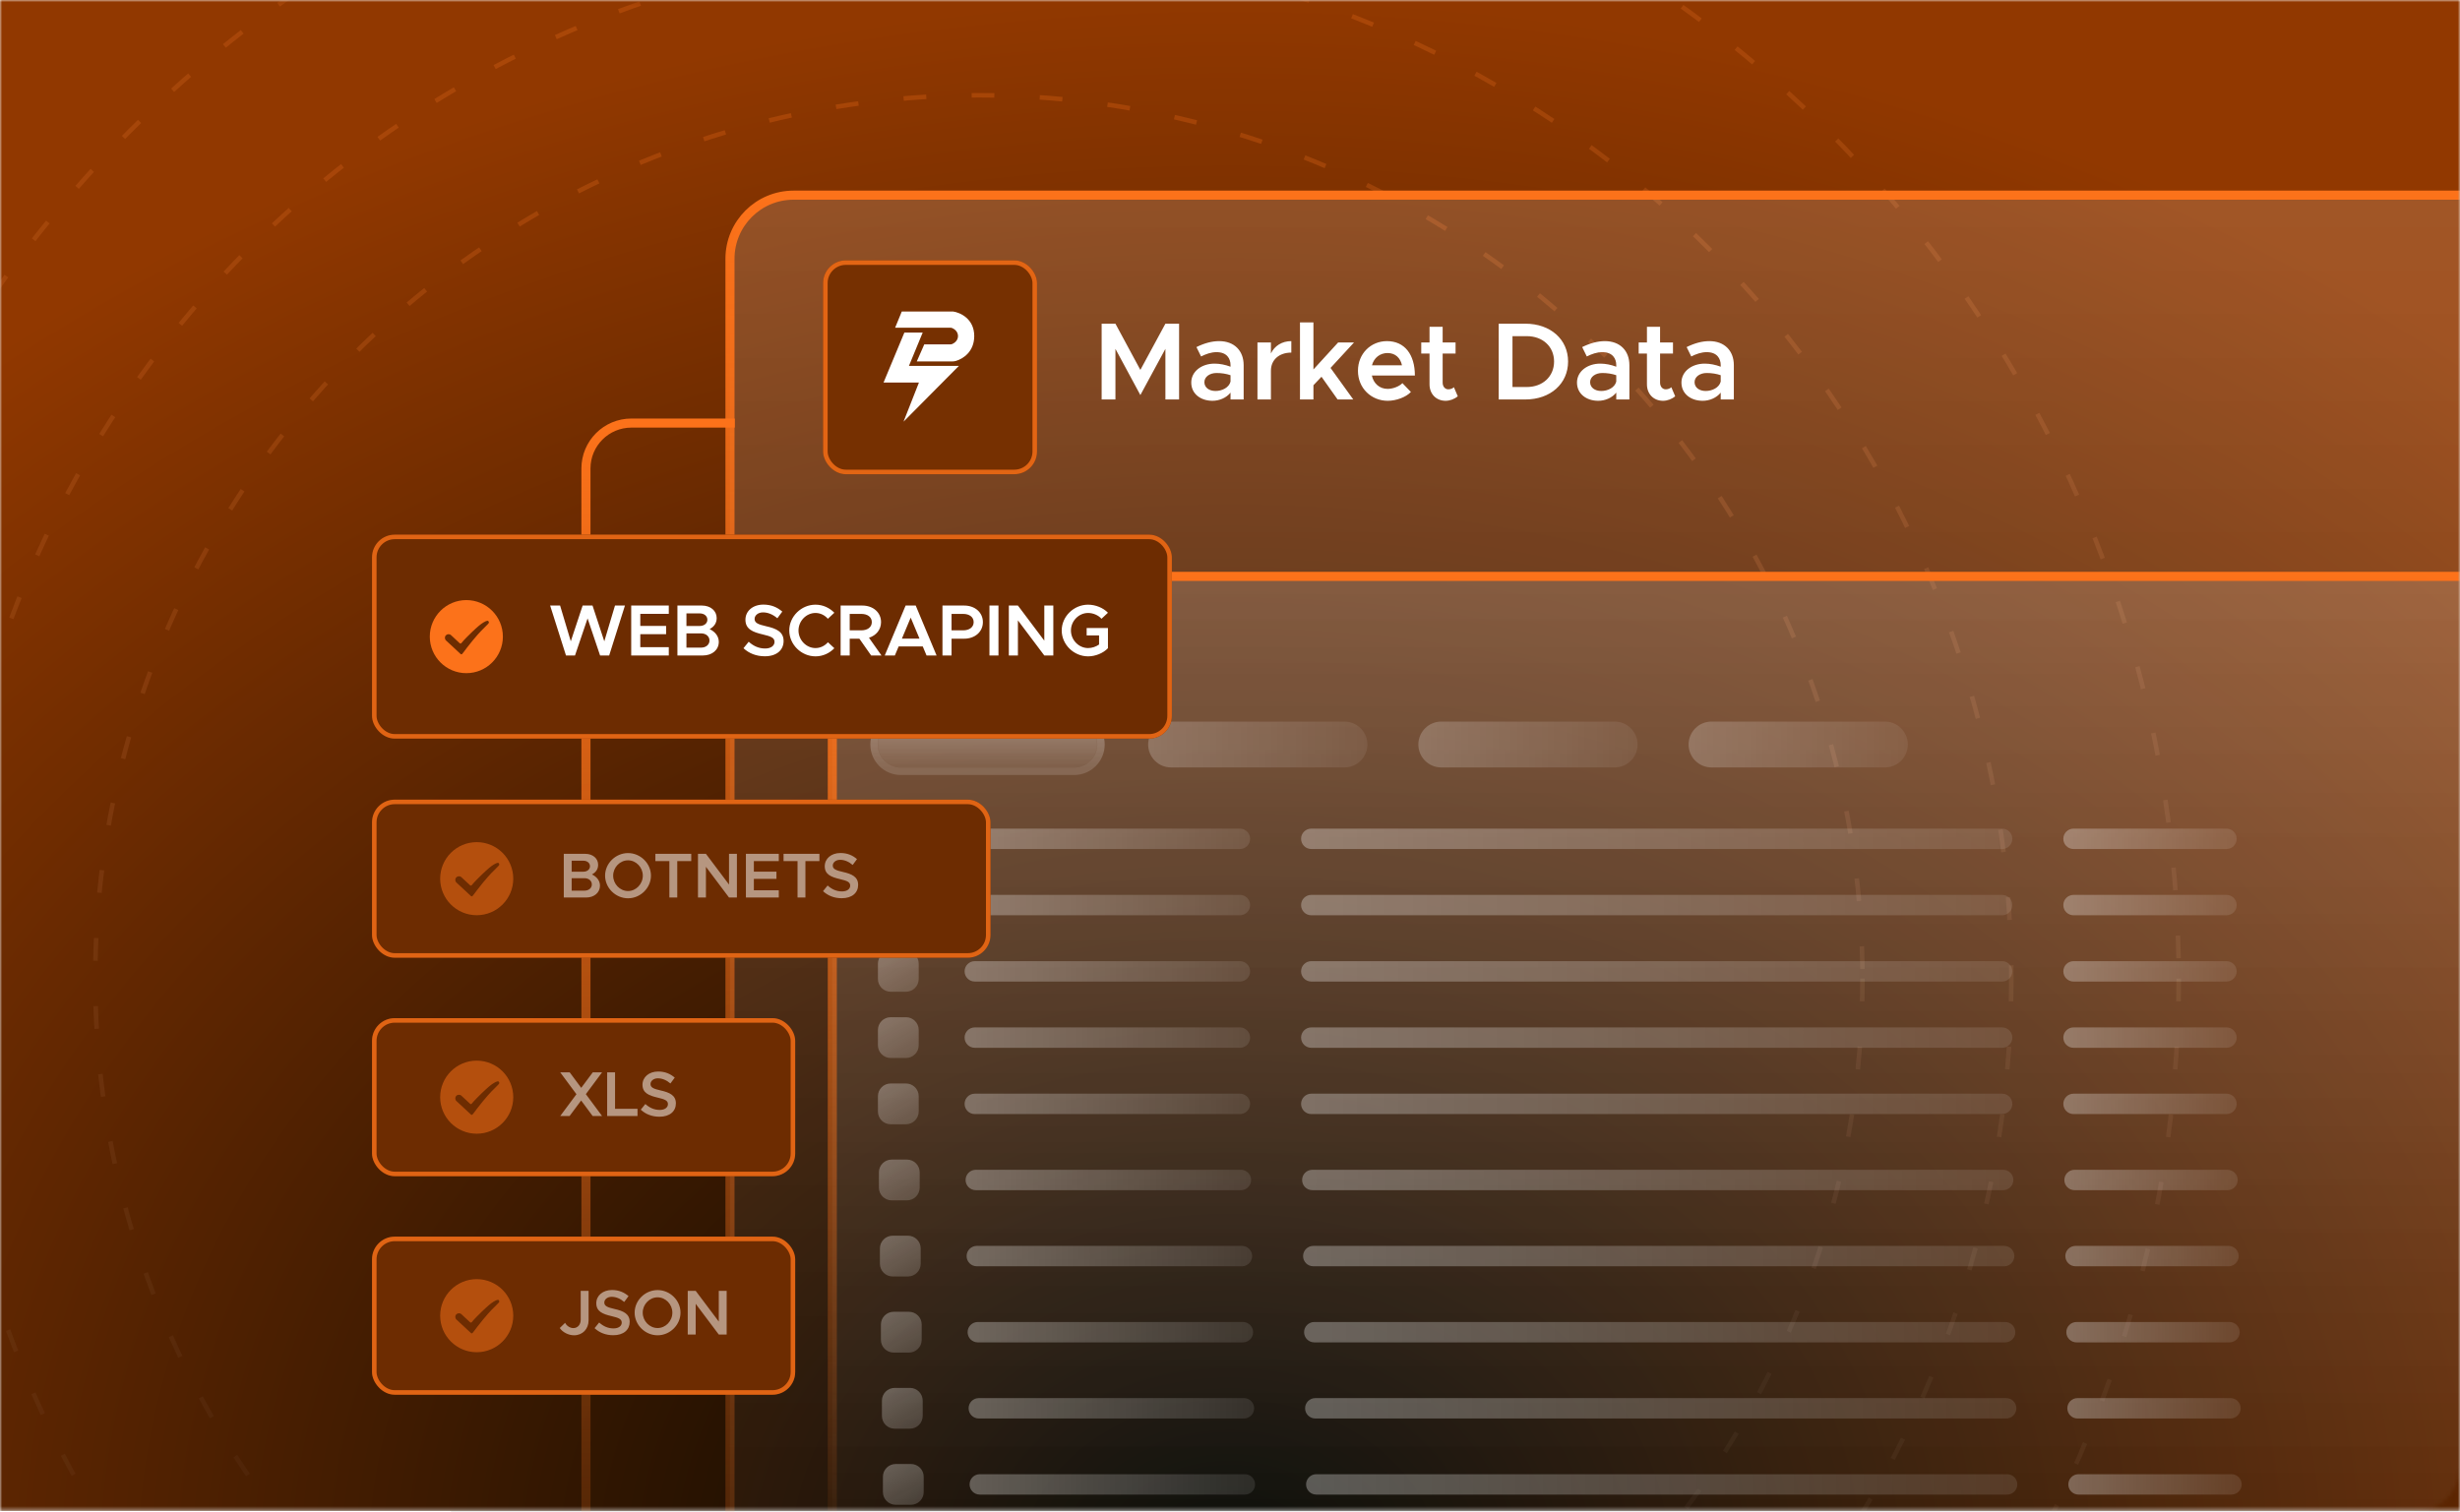 <svg width="587" height="361" viewBox="0 0 587 361" fill="none" xmlns="http://www.w3.org/2000/svg">
<mask id="mask0_360_73433" style="mask-type:alpha" maskUnits="userSpaceOnUse" x="0" y="0" width="587" height="361">
<rect x="587" y="360.633" width="587" height="360.633" transform="rotate(180 587 360.633)" fill="url(#paint0_linear_360_73433)"/>
</mask>
<g mask="url(#mask0_360_73433)">
<rect x="107.069" y="68.23" width="537.092" height="398.387" rx="15.721" fill="#D9D9D9" stroke="white" stroke-width="1.084"/>
<rect x="587" y="360.633" width="587" height="360.633" transform="rotate(180 587 360.633)" fill="url(#paint1_radial_360_73433)"/>
<mask id="mask1_360_73433" style="mask-type:alpha" maskUnits="userSpaceOnUse" x="0" y="0" width="587" height="361">
<rect x="587" y="361" width="587" height="360.633" rx="10.842" transform="rotate(180 587 361)" fill="url(#paint2_linear_360_73433)"/>
</mask>
<g mask="url(#mask1_360_73433)">
<g opacity="0.25">
<circle cx="233.574" cy="233.58" r="210.844" stroke="url(#paint3_linear_360_73433)" stroke-width="1.084" stroke-dasharray="5.42 10.84"/>
<circle cx="233.575" cy="233.581" r="246.353" stroke="url(#paint4_linear_360_73433)" stroke-width="1.084" stroke-dasharray="5.42 10.84"/>
<circle cx="233.577" cy="233.58" r="286.3" stroke="url(#paint5_linear_360_73433)" stroke-width="1.084" stroke-dasharray="5.42 10.84"/>
</g>
<rect x="174.186" y="46.58" width="536.007" height="397.302" rx="15.179" fill="url(#paint6_linear_360_73433)" stroke="url(#paint7_linear_360_73433)" stroke-width="2.168"/>
<path d="M203.604 137.571H638.621C639.661 137.571 640.904 138.456 641.95 140.577C642.963 142.63 643.621 145.541 643.621 148.816V368.278C643.621 371.553 642.963 374.464 641.95 376.516C640.904 378.638 639.661 379.523 638.621 379.523H203.604C202.563 379.523 201.321 378.638 200.274 376.516C199.261 374.464 198.604 371.553 198.604 368.278V148.816C198.604 145.541 199.261 142.63 200.274 140.577C201.321 138.456 202.563 137.571 203.604 137.571Z" fill="url(#paint8_linear_360_73433)" stroke="url(#paint9_linear_360_73433)" stroke-width="2.168"/>
<g filter="url(#filter0_d_360_73433)">
<path style="mix-blend-mode:overlay" d="M256.324 148.455H214.959C211.936 148.455 209.484 150.906 209.484 153.93C209.484 156.953 211.936 159.405 214.959 159.405H256.324C259.347 159.405 261.799 156.953 261.799 153.93C261.799 150.906 259.347 148.455 256.324 148.455Z" fill="url(#paint10_linear_360_73433)"/>
<path style="mix-blend-mode:color-dodge" d="M256.322 147.541H214.958C211.43 147.541 208.57 150.401 208.57 153.928C208.57 157.456 211.43 160.315 214.958 160.315H256.322C259.85 160.315 262.709 157.456 262.709 153.928C262.709 150.401 259.85 147.541 256.322 147.541Z" stroke="url(#paint11_linear_360_73433)" stroke-opacity="0.5" stroke-width="1.783"/>
</g>
<g filter="url(#filter1_d_360_73433)">
<path style="mix-blend-mode:overlay" d="M320.808 148.453H279.444C276.42 148.453 273.969 150.904 273.969 153.928C273.969 156.951 276.42 159.403 279.444 159.403H320.808C323.832 159.403 326.283 156.951 326.283 153.928C326.283 150.904 323.832 148.453 320.808 148.453Z" fill="url(#paint12_linear_360_73433)" fill-opacity="0.7"/>
</g>
<g filter="url(#filter2_d_360_73433)">
<path style="mix-blend-mode:overlay" d="M385.285 148.453H343.92C340.896 148.453 338.445 150.904 338.445 153.928C338.445 156.951 340.896 159.403 343.92 159.403H385.285C388.308 159.403 390.76 156.951 390.76 153.928C390.76 150.904 388.308 148.453 385.285 148.453Z" fill="url(#paint13_linear_360_73433)" fill-opacity="0.7"/>
</g>
<g filter="url(#filter3_d_360_73433)">
<path style="mix-blend-mode:overlay" d="M449.765 148.453H408.401C405.377 148.453 402.926 150.904 402.926 153.928C402.926 156.951 405.377 159.403 408.401 159.403H449.765C452.789 159.403 455.24 156.951 455.24 153.928C455.24 150.904 452.789 148.453 449.765 148.453Z" fill="url(#paint14_linear_360_73433)" fill-opacity="0.7"/>
</g>
<g filter="url(#filter4_d_360_73433)">
<path style="mix-blend-mode:overlay" d="M295.865 174.004H232.601C231.257 174.004 230.168 175.093 230.168 176.437C230.168 177.781 231.257 178.87 232.601 178.87H295.865C297.209 178.87 298.298 177.781 298.298 176.437C298.298 175.093 297.209 174.004 295.865 174.004Z" fill="url(#paint15_linear_360_73433)"/>
</g>
<g filter="url(#filter5_d_360_73433)">
<path style="mix-blend-mode:overlay" d="M477.745 174.004H312.894C311.55 174.004 310.461 175.093 310.461 176.437C310.461 177.781 311.55 178.87 312.894 178.87H477.745C479.089 178.87 480.178 177.781 480.178 176.437C480.178 175.093 479.089 174.004 477.745 174.004Z" fill="url(#paint16_linear_360_73433)"/>
</g>
<g filter="url(#filter6_d_360_73433)">
<path style="mix-blend-mode:overlay" d="M531.279 174.004H494.781C493.437 174.004 492.348 175.093 492.348 176.437C492.348 177.781 493.437 178.87 494.781 178.87H531.279C532.623 178.87 533.712 177.781 533.712 176.437C533.712 175.093 532.623 174.004 531.279 174.004Z" fill="url(#paint17_linear_360_73433)"/>
</g>
<g filter="url(#filter7_d_360_73433)">
<path style="mix-blend-mode:overlay" fill-rule="evenodd" clip-rule="evenodd" d="M209.488 174.612C209.488 172.932 210.85 171.57 212.53 171.57H216.179C217.859 171.57 219.221 172.932 219.221 174.612V178.261C219.221 179.941 217.859 181.303 216.179 181.303H212.53C210.85 181.303 209.488 179.941 209.488 178.261V174.612Z" fill="url(#paint18_linear_360_73433)"/>
</g>
<g filter="url(#filter8_d_360_73433)">
<path style="mix-blend-mode:overlay" d="M295.865 189.82H232.601C231.257 189.82 230.168 190.91 230.168 192.254C230.168 193.597 231.257 194.687 232.601 194.687H295.865C297.209 194.687 298.298 193.597 298.298 192.254C298.298 190.91 297.209 189.82 295.865 189.82Z" fill="url(#paint19_linear_360_73433)"/>
</g>
<g filter="url(#filter9_d_360_73433)">
<path style="mix-blend-mode:overlay" d="M477.745 189.82H312.894C311.55 189.82 310.461 190.91 310.461 192.254C310.461 193.597 311.55 194.687 312.894 194.687H477.745C479.089 194.687 480.178 193.597 480.178 192.254C480.178 190.91 479.089 189.82 477.745 189.82Z" fill="url(#paint20_linear_360_73433)"/>
</g>
<g filter="url(#filter10_d_360_73433)">
<path style="mix-blend-mode:overlay" d="M531.279 189.82H494.781C493.437 189.82 492.348 190.91 492.348 192.254C492.348 193.597 493.437 194.687 494.781 194.687H531.279C532.623 194.687 533.712 193.597 533.712 192.254C533.712 190.91 532.623 189.82 531.279 189.82Z" fill="url(#paint21_linear_360_73433)"/>
</g>
<g filter="url(#filter11_d_360_73433)">
<path style="mix-blend-mode:overlay" fill-rule="evenodd" clip-rule="evenodd" d="M209.488 190.428C209.488 188.748 210.85 187.387 212.53 187.387H216.179C217.859 187.387 219.221 188.748 219.221 190.428V194.078C219.221 195.758 217.859 197.119 216.179 197.119H212.53C210.85 197.119 209.488 195.758 209.488 194.078V190.428Z" fill="url(#paint22_linear_360_73433)"/>
</g>
<g filter="url(#filter12_d_360_73433)">
<path style="mix-blend-mode:overlay" d="M295.865 205.637H232.601C231.257 205.637 230.168 206.726 230.168 208.07C230.168 209.414 231.257 210.503 232.601 210.503H295.865C297.209 210.503 298.298 209.414 298.298 208.07C298.298 206.726 297.209 205.637 295.865 205.637Z" fill="url(#paint23_linear_360_73433)"/>
</g>
<g filter="url(#filter13_d_360_73433)">
<path style="mix-blend-mode:overlay" d="M477.745 205.637H312.894C311.55 205.637 310.461 206.726 310.461 208.07C310.461 209.414 311.55 210.503 312.894 210.503H477.745C479.089 210.503 480.178 209.414 480.178 208.07C480.178 206.726 479.089 205.637 477.745 205.637Z" fill="url(#paint24_linear_360_73433)"/>
</g>
<g filter="url(#filter14_d_360_73433)">
<path style="mix-blend-mode:overlay" d="M531.279 205.637H494.781C493.437 205.637 492.348 206.726 492.348 208.07C492.348 209.414 493.437 210.503 494.781 210.503H531.279C532.623 210.503 533.712 209.414 533.712 208.07C533.712 206.726 532.623 205.637 531.279 205.637Z" fill="url(#paint25_linear_360_73433)"/>
</g>
<g filter="url(#filter15_d_360_73433)">
<path style="mix-blend-mode:overlay" fill-rule="evenodd" clip-rule="evenodd" d="M209.488 206.245C209.488 204.565 210.85 203.203 212.53 203.203H216.179C217.859 203.203 219.221 204.565 219.221 206.245V209.894C219.221 211.574 217.859 212.936 216.179 212.936H212.53C210.85 212.936 209.488 211.574 209.488 209.894V206.245Z" fill="url(#paint26_linear_360_73433)"/>
</g>
<g filter="url(#filter16_d_360_73433)">
<path style="mix-blend-mode:overlay" d="M295.865 221.451H232.601C231.257 221.451 230.168 222.541 230.168 223.884C230.168 225.228 231.257 226.318 232.601 226.318H295.865C297.209 226.318 298.298 225.228 298.298 223.884C298.298 222.541 297.209 221.451 295.865 221.451Z" fill="url(#paint27_linear_360_73433)"/>
</g>
<g filter="url(#filter17_d_360_73433)">
<path style="mix-blend-mode:overlay" d="M477.745 221.451H312.894C311.55 221.451 310.461 222.541 310.461 223.884C310.461 225.228 311.55 226.318 312.894 226.318H477.745C479.089 226.318 480.178 225.228 480.178 223.884C480.178 222.541 479.089 221.451 477.745 221.451Z" fill="url(#paint28_linear_360_73433)"/>
</g>
<g filter="url(#filter18_d_360_73433)">
<path style="mix-blend-mode:overlay" d="M531.279 221.451H494.781C493.437 221.451 492.348 222.541 492.348 223.884C492.348 225.228 493.437 226.318 494.781 226.318H531.279C532.623 226.318 533.712 225.228 533.712 223.884C533.712 222.541 532.623 221.451 531.279 221.451Z" fill="url(#paint29_linear_360_73433)"/>
</g>
<g filter="url(#filter19_d_360_73433)">
<path style="mix-blend-mode:overlay" fill-rule="evenodd" clip-rule="evenodd" d="M209.488 222.059C209.488 220.379 210.85 219.018 212.53 219.018H216.179C217.859 219.018 219.221 220.379 219.221 222.059V225.709C219.221 227.389 217.859 228.75 216.179 228.75H212.53C210.85 228.75 209.488 227.389 209.488 225.709V222.059Z" fill="url(#paint30_linear_360_73433)"/>
</g>
<g filter="url(#filter20_d_360_73433)">
<path style="mix-blend-mode:overlay" d="M295.865 237.268H232.601C231.257 237.268 230.168 238.357 230.168 239.701C230.168 241.045 231.257 242.134 232.601 242.134H295.865C297.209 242.134 298.298 241.045 298.298 239.701C298.298 238.357 297.209 237.268 295.865 237.268Z" fill="url(#paint31_linear_360_73433)"/>
</g>
<g filter="url(#filter21_d_360_73433)">
<path style="mix-blend-mode:overlay" d="M296.103 255.432H232.839C231.496 255.432 230.406 256.521 230.406 257.865C230.406 259.209 231.496 260.298 232.839 260.298H296.103C297.447 260.298 298.536 259.209 298.536 257.865C298.536 256.521 297.447 255.432 296.103 255.432Z" fill="url(#paint32_linear_360_73433)"/>
</g>
<g filter="url(#filter22_d_360_73433)">
<path style="mix-blend-mode:overlay" d="M296.345 273.598H233.082C231.738 273.598 230.648 274.687 230.648 276.031C230.648 277.375 231.738 278.464 233.082 278.464H296.345C297.689 278.464 298.779 277.375 298.779 276.031C298.779 274.687 297.689 273.598 296.345 273.598Z" fill="url(#paint33_linear_360_73433)"/>
</g>
<g filter="url(#filter23_d_360_73433)">
<path style="mix-blend-mode:overlay" d="M296.584 291.762H233.32C231.976 291.762 230.887 292.851 230.887 294.195C230.887 295.539 231.976 296.628 233.32 296.628H296.584C297.927 296.628 299.017 295.539 299.017 294.195C299.017 292.851 297.927 291.762 296.584 291.762Z" fill="url(#paint34_linear_360_73433)"/>
</g>
<g filter="url(#filter24_d_360_73433)">
<path style="mix-blend-mode:overlay" d="M296.822 309.926H233.558C232.214 309.926 231.125 311.015 231.125 312.359C231.125 313.703 232.214 314.792 233.558 314.792H296.822C298.166 314.792 299.255 313.703 299.255 312.359C299.255 311.015 298.166 309.926 296.822 309.926Z" fill="url(#paint35_linear_360_73433)"/>
</g>
<g filter="url(#filter25_d_360_73433)">
<path style="mix-blend-mode:overlay" d="M297.056 328.092H233.793C232.449 328.092 231.359 329.181 231.359 330.525C231.359 331.869 232.449 332.958 233.793 332.958H297.056C298.4 332.958 299.49 331.869 299.49 330.525C299.49 329.181 298.4 328.092 297.056 328.092Z" fill="url(#paint36_linear_360_73433)"/>
</g>
<g filter="url(#filter26_d_360_73433)">
<path style="mix-blend-mode:overlay" d="M297.299 346.256H234.035C232.691 346.256 231.602 347.345 231.602 348.689C231.602 350.033 232.691 351.122 234.035 351.122H297.299C298.642 351.122 299.732 350.033 299.732 348.689C299.732 347.345 298.642 346.256 297.299 346.256Z" fill="url(#paint37_linear_360_73433)"/>
</g>
<g filter="url(#filter27_d_360_73433)">
<path style="mix-blend-mode:overlay" d="M477.745 237.268H312.894C311.55 237.268 310.461 238.357 310.461 239.701C310.461 241.045 311.55 242.134 312.894 242.134H477.745C479.089 242.134 480.178 241.045 480.178 239.701C480.178 238.357 479.089 237.268 477.745 237.268Z" fill="url(#paint38_linear_360_73433)"/>
</g>
<g filter="url(#filter28_d_360_73433)">
<path style="mix-blend-mode:overlay" d="M477.991 255.432H313.14C311.796 255.432 310.707 256.521 310.707 257.865C310.707 259.209 311.796 260.298 313.14 260.298H477.991C479.335 260.298 480.424 259.209 480.424 257.865C480.424 256.521 479.335 255.432 477.991 255.432Z" fill="url(#paint39_linear_360_73433)"/>
</g>
<g filter="url(#filter29_d_360_73433)">
<path style="mix-blend-mode:overlay" d="M478.226 273.598H313.375C312.031 273.598 310.941 274.687 310.941 276.031C310.941 277.375 312.031 278.464 313.375 278.464H478.226C479.569 278.464 480.659 277.375 480.659 276.031C480.659 274.687 479.569 273.598 478.226 273.598Z" fill="url(#paint40_linear_360_73433)"/>
</g>
<g filter="url(#filter30_d_360_73433)">
<path style="mix-blend-mode:overlay" d="M478.464 291.762H313.613C312.269 291.762 311.18 292.851 311.18 294.195C311.18 295.539 312.269 296.628 313.613 296.628H478.464C479.808 296.628 480.897 295.539 480.897 294.195C480.897 292.851 479.808 291.762 478.464 291.762Z" fill="url(#paint41_linear_360_73433)"/>
</g>
<g filter="url(#filter31_d_360_73433)">
<path style="mix-blend-mode:overlay" d="M478.702 309.926H313.851C312.507 309.926 311.418 311.015 311.418 312.359C311.418 313.703 312.507 314.792 313.851 314.792H478.702C480.046 314.792 481.135 313.703 481.135 312.359C481.135 311.015 480.046 309.926 478.702 309.926Z" fill="url(#paint42_linear_360_73433)"/>
</g>
<g filter="url(#filter32_d_360_73433)">
<path style="mix-blend-mode:overlay" d="M478.936 328.092H314.086C312.742 328.092 311.652 329.181 311.652 330.525C311.652 331.869 312.742 332.958 314.086 332.958H478.936C480.28 332.958 481.37 331.869 481.37 330.525C481.37 329.181 480.28 328.092 478.936 328.092Z" fill="url(#paint43_linear_360_73433)"/>
</g>
<g filter="url(#filter33_d_360_73433)">
<path style="mix-blend-mode:overlay" d="M479.175 346.256H314.324C312.98 346.256 311.891 347.345 311.891 348.689C311.891 350.033 312.98 351.122 314.324 351.122H479.175C480.519 351.122 481.608 350.033 481.608 348.689C481.608 347.345 480.519 346.256 479.175 346.256Z" fill="url(#paint44_linear_360_73433)"/>
</g>
<g filter="url(#filter34_d_360_73433)">
<path style="mix-blend-mode:overlay" d="M531.279 237.268H494.781C493.437 237.268 492.348 238.357 492.348 239.701C492.348 241.045 493.437 242.134 494.781 242.134H531.279C532.623 242.134 533.712 241.045 533.712 239.701C533.712 238.357 532.623 237.268 531.279 237.268Z" fill="url(#paint45_linear_360_73433)"/>
</g>
<g filter="url(#filter35_d_360_73433)">
<path style="mix-blend-mode:overlay" d="M531.521 255.434H495.023C493.679 255.434 492.59 256.523 492.59 257.867C492.59 259.211 493.679 260.3 495.023 260.3H531.521C532.865 260.3 533.955 259.211 533.955 257.867C533.955 256.523 532.865 255.434 531.521 255.434Z" fill="url(#paint46_linear_360_73433)"/>
</g>
<g filter="url(#filter36_d_360_73433)">
<path style="mix-blend-mode:overlay" d="M531.76 273.598H495.261C493.917 273.598 492.828 274.687 492.828 276.031C492.828 277.375 493.917 278.464 495.261 278.464H531.76C533.103 278.464 534.193 277.375 534.193 276.031C534.193 274.687 533.103 273.598 531.76 273.598Z" fill="url(#paint47_linear_360_73433)"/>
</g>
<g filter="url(#filter37_d_360_73433)">
<path style="mix-blend-mode:overlay" d="M531.994 291.762H495.496C494.152 291.762 493.062 292.851 493.062 294.195C493.062 295.539 494.152 296.628 495.496 296.628H531.994C533.338 296.628 534.427 295.539 534.427 294.195C534.427 292.851 533.338 291.762 531.994 291.762Z" fill="url(#paint48_linear_360_73433)"/>
</g>
<g filter="url(#filter38_d_360_73433)">
<path style="mix-blend-mode:overlay" d="M532.232 309.926H495.734C494.39 309.926 493.301 311.015 493.301 312.359C493.301 313.703 494.39 314.792 495.734 314.792H532.232C533.576 314.792 534.666 313.703 534.666 312.359C534.666 311.015 533.576 309.926 532.232 309.926Z" fill="url(#paint49_linear_360_73433)"/>
</g>
<g filter="url(#filter39_d_360_73433)">
<path style="mix-blend-mode:overlay" d="M532.471 328.092H495.972C494.628 328.092 493.539 329.181 493.539 330.525C493.539 331.869 494.628 332.958 495.972 332.958H532.471C533.814 332.958 534.904 331.869 534.904 330.525C534.904 329.181 533.814 328.092 532.471 328.092Z" fill="url(#paint50_linear_360_73433)"/>
</g>
<g filter="url(#filter40_d_360_73433)">
<path style="mix-blend-mode:overlay" d="M532.709 346.256H496.211C494.867 346.256 493.777 347.345 493.777 348.689C493.777 350.033 494.867 351.122 496.211 351.122H532.709C534.053 351.122 535.142 350.033 535.142 348.689C535.142 347.345 534.053 346.256 532.709 346.256Z" fill="url(#paint51_linear_360_73433)"/>
</g>
<g filter="url(#filter41_d_360_73433)">
<path style="mix-blend-mode:overlay" fill-rule="evenodd" clip-rule="evenodd" d="M209.488 237.876C209.488 236.197 210.85 234.834 212.53 234.834H216.179C217.859 234.834 219.221 236.197 219.221 237.876V241.526C219.221 243.205 217.859 244.568 216.179 244.568H212.53C210.85 244.568 209.488 243.205 209.488 241.526V237.876Z" fill="url(#paint52_linear_360_73433)"/>
</g>
<g filter="url(#filter42_d_360_73433)">
<path style="mix-blend-mode:overlay" fill-rule="evenodd" clip-rule="evenodd" d="M209.723 256.04C209.723 254.361 211.084 252.998 212.764 252.998H216.414C218.094 252.998 219.455 254.361 219.455 256.04V259.69C219.455 261.369 218.094 262.732 216.414 262.732H212.764C211.084 262.732 209.723 261.369 209.723 259.69V256.04Z" fill="url(#paint53_linear_360_73433)"/>
</g>
<g filter="url(#filter43_d_360_73433)">
<path style="mix-blend-mode:overlay" fill-rule="evenodd" clip-rule="evenodd" d="M209.961 274.206C209.961 272.527 211.322 271.164 213.002 271.164H216.652C218.332 271.164 219.694 272.527 219.694 274.206V277.856C219.694 279.535 218.332 280.898 216.652 280.898H213.002C211.322 280.898 209.961 279.535 209.961 277.856V274.206Z" fill="url(#paint54_linear_360_73433)"/>
</g>
<g filter="url(#filter44_d_360_73433)">
<path style="mix-blend-mode:overlay" fill-rule="evenodd" clip-rule="evenodd" d="M210.199 292.37C210.199 290.691 211.561 289.328 213.241 289.328H216.89C218.57 289.328 219.932 290.691 219.932 292.37V296.02C219.932 297.699 218.57 299.062 216.89 299.062H213.241C211.561 299.062 210.199 297.699 210.199 296.02V292.37Z" fill="url(#paint55_linear_360_73433)"/>
</g>
<g filter="url(#filter45_d_360_73433)">
<path style="mix-blend-mode:overlay" fill-rule="evenodd" clip-rule="evenodd" d="M210.441 310.534C210.441 308.855 211.803 307.492 213.483 307.492H217.133C218.813 307.492 220.174 308.855 220.174 310.534V314.184C220.174 315.863 218.813 317.226 217.133 317.226H213.483C211.803 317.226 210.441 315.863 210.441 314.184V310.534Z" fill="url(#paint56_linear_360_73433)"/>
</g>
<g filter="url(#filter46_d_360_73433)">
<path style="mix-blend-mode:overlay" fill-rule="evenodd" clip-rule="evenodd" d="M210.68 328.7C210.68 327.021 212.041 325.658 213.721 325.658H217.371C219.051 325.658 220.412 327.021 220.412 328.7V332.35C220.412 334.029 219.051 335.392 217.371 335.392H213.721C212.041 335.392 210.68 334.029 210.68 332.35V328.7Z" fill="url(#paint57_linear_360_73433)"/>
</g>
<g filter="url(#filter47_d_360_73433)">
<path style="mix-blend-mode:overlay" fill-rule="evenodd" clip-rule="evenodd" d="M210.914 346.864C210.914 345.185 212.276 343.822 213.956 343.822H217.605C219.285 343.822 220.647 345.185 220.647 346.864V350.515C220.647 352.193 219.285 353.556 217.605 353.556H213.956C212.276 353.556 210.914 352.193 210.914 350.515V346.864Z" fill="url(#paint58_linear_360_73433)"/>
</g>
<path d="M138.732 111.82C138.732 105.234 144.072 99.894 150.658 99.894H175.325V102.063H150.658C145.269 102.063 140.901 106.431 140.901 111.82L138.732 111.82ZM175.325 421.665H139.816H175.325ZM150.658 421.665C144.072 421.665 138.732 416.325 138.732 409.739V111.82C138.732 105.234 144.072 99.894 150.658 99.894L150.658 102.063C145.269 102.063 140.901 106.431 140.901 111.82V410.823C140.901 416.811 145.269 421.665 150.658 421.665H150.658ZM175.325 100.979V421.665V100.979Z" fill="url(#paint59_linear_360_73433)"/>
</g>
<rect x="88.769" y="127.609" width="190.858" height="48.684" rx="5.421" fill="#6D2C01"/>
<rect x="89.312" y="128.151" width="189.774" height="47.6" rx="4.879" stroke="#FC721A" stroke-opacity="0.8" stroke-width="1.084"/>
<path d="M111.277 143.23C106.461 143.23 102.557 147.135 102.557 151.951C102.557 156.767 106.461 160.671 111.277 160.671C116.093 160.671 119.997 156.767 119.997 151.951C119.997 147.135 116.093 143.23 111.277 143.23ZM116.17 149.215C115.209 150.179 114.561 150.74 112.755 152.918C111.713 154.174 110.728 155.524 110.72 155.534L110.288 156.073C110.197 156.194 110.02 156.207 109.909 156.104L106.439 152.88C106.086 152.553 106.066 152 106.393 151.647C106.72 151.295 107.273 151.275 107.626 151.601L109.705 153.534C109.814 153.635 109.985 153.624 110.08 153.509C110.401 153.11 110.841 152.626 111.316 152.149C113.104 150.347 114.202 149.38 114.789 148.952C115.502 148.432 116.321 147.989 116.519 148.235C116.826 148.619 116.638 148.746 116.17 149.215Z" fill="#FC721A"/>
<path d="M135.055 156.451L131.274 144.534H133.65L136.2 153.068L139.028 144.534H141.387L144.197 153.068L146.747 144.534H149.124L145.359 156.451H143.191L140.207 147.604L137.206 156.451H135.055ZM159.586 146.511H152.786V149.391H158.944V151.368H152.786V154.474H159.586V156.451H150.617V144.534H159.586V146.511ZM161.645 156.451V144.534H167.491C169.555 144.534 171.012 145.783 171.012 147.517C171.012 148.732 170.388 149.582 169.33 150.154C170.7 150.813 171.516 151.906 171.516 153.207C171.516 155.115 169.937 156.451 167.717 156.451H161.645ZM163.796 149.408H166.971C168.029 149.408 168.792 148.784 168.792 147.916C168.792 147.032 168.029 146.407 166.971 146.407H163.796V149.408ZM163.796 154.578H167.283C168.462 154.578 169.295 153.866 169.295 152.878C169.295 151.889 168.462 151.178 167.283 151.178H163.796V154.578ZM182.506 156.642C180.459 156.642 178.724 155.948 177.406 154.716L178.655 153.173C179.747 154.161 181.014 154.786 182.575 154.786C184.049 154.786 184.813 154.057 184.813 153.207C184.813 152.218 183.963 151.889 182.055 151.438C179.591 150.865 177.874 150.154 177.874 147.916C177.874 145.835 179.643 144.308 182.159 144.308C184.049 144.308 185.472 144.95 186.669 145.974L185.489 147.569C184.448 146.667 183.252 146.164 182.072 146.164C180.875 146.164 180.06 146.893 180.06 147.726C180.06 148.697 180.944 149.044 182.835 149.478C185.316 150.033 186.981 150.831 186.981 152.999C186.981 155.133 185.351 156.642 182.506 156.642ZM194.596 156.659C191.196 156.659 188.334 153.832 188.334 150.484C188.334 147.136 191.196 144.326 194.596 144.326C196.348 144.326 197.944 145.072 199.089 146.251L197.545 147.691C196.816 146.841 195.741 146.303 194.596 146.303C192.393 146.303 190.537 148.211 190.537 150.484C190.537 152.774 192.393 154.682 194.596 154.682C195.758 154.682 196.816 154.144 197.562 153.294L199.089 154.716C197.944 155.913 196.348 156.659 194.596 156.659ZM210.337 156.451H207.874L205.064 152.444H202.757V156.451H200.588V144.534H205.775C208.325 144.534 210.233 146.164 210.233 148.489C210.233 150.293 209.071 151.681 207.354 152.218L210.337 156.451ZM202.757 146.529V150.449H205.532C207.007 150.449 208.03 149.703 208.03 148.489C208.03 147.275 207.007 146.529 205.532 146.529H202.757ZM221.092 156.451L220.189 154.3H214.43L213.528 156.451H211.117L216.096 144.534H218.507L223.485 156.451H221.092ZM215.211 152.427H219.409L217.31 147.413L215.211 152.427ZM224.89 156.451V144.534H230.076C232.626 144.534 234.535 146.164 234.535 148.489C234.535 150.813 232.626 152.444 230.076 152.444H227.058V156.451H224.89ZM227.058 150.449H229.834C231.308 150.449 232.332 149.703 232.332 148.489C232.332 147.275 231.308 146.529 229.834 146.529H227.058V150.449ZM236.101 156.451V144.534H238.252V156.451H236.101ZM240.725 156.451V144.534H242.893L249.19 152.912V144.534H251.341V156.451H249.19L242.893 148.073V156.451H240.725ZM259.294 151.663V149.894H264.377V154.716C263.232 155.913 261.376 156.659 259.641 156.659C256.223 156.659 253.344 153.832 253.344 150.484C253.344 147.136 256.223 144.326 259.641 144.326C261.376 144.326 263.232 145.054 264.377 146.251L262.833 147.691C262.087 146.824 260.803 146.303 259.641 146.303C257.42 146.303 255.547 148.211 255.547 150.484C255.547 152.774 257.42 154.682 259.641 154.682C260.543 154.682 261.514 154.37 262.26 153.832V151.663H259.294Z" fill="white"/>
<rect x="88.769" y="190.859" width="147.582" height="37.728" rx="5.421" fill="#6D2C01"/>
<rect x="89.312" y="191.401" width="146.498" height="36.644" rx="4.879" stroke="#FC721A" stroke-opacity="0.8" stroke-width="1.084"/>
<path opacity="0.5" d="M113.753 201.004C108.937 201.004 105.033 204.908 105.033 209.724C105.033 214.54 108.937 218.444 113.753 218.444C118.569 218.444 122.473 214.54 122.473 209.724C122.473 204.908 118.569 201.004 113.753 201.004ZM118.647 206.989C117.685 207.952 117.037 208.513 115.232 210.691C114.189 211.948 113.204 213.298 113.196 213.307L112.764 213.846C112.673 213.968 112.497 213.981 112.386 213.878L108.916 210.653C108.563 210.327 108.543 209.774 108.87 209.42C109.197 209.068 109.75 209.049 110.103 209.375L112.182 211.307C112.291 211.409 112.461 211.397 112.556 211.282C112.877 210.883 113.317 210.399 113.793 209.922C115.581 208.121 116.678 207.153 117.265 206.725C117.979 206.206 118.797 205.762 118.995 206.009C119.302 206.392 119.114 206.519 118.647 206.989Z" fill="#FC721A"/>
<path opacity="0.5" d="M134.529 214.223V203.795H139.644C141.45 203.795 142.725 204.888 142.725 206.406C142.725 207.468 142.179 208.212 141.253 208.713C142.452 209.29 143.165 210.246 143.165 211.384C143.165 213.054 141.784 214.223 139.841 214.223H134.529ZM136.411 208.06H139.189C140.114 208.06 140.782 207.514 140.782 206.755C140.782 205.981 140.114 205.434 139.189 205.434H136.411V208.06ZM136.411 212.583H139.462C140.494 212.583 141.223 211.961 141.223 211.096C141.223 210.231 140.494 209.608 139.462 209.608H136.411V212.583ZM149.864 214.405C146.889 214.405 144.385 211.931 144.385 209.001C144.385 206.072 146.889 203.613 149.864 203.613C152.824 203.613 155.329 206.072 155.329 209.001C155.329 211.931 152.824 214.405 149.864 214.405ZM149.864 212.674C151.777 212.674 153.386 211.005 153.386 209.001C153.386 207.013 151.777 205.343 149.864 205.343C147.937 205.343 146.312 207.013 146.312 209.001C146.312 211.005 147.937 212.674 149.864 212.674ZM159.724 214.223V205.525H156.385V203.795H164.945V205.525H161.606V214.223H159.724ZM166.55 214.223V203.795H168.448L173.958 211.126V203.795H175.84V214.223H173.958L168.448 206.891V214.223H166.55ZM185.834 205.525H179.884V208.045H185.273V209.775H179.884V212.492H185.834V214.223H177.987V203.795H185.834V205.525ZM190.308 214.223V205.525H186.968V203.795H195.529V205.525H192.19V214.223H190.308ZM200.853 214.39C199.062 214.39 197.544 213.782 196.39 212.705L197.483 211.354C198.44 212.219 199.548 212.766 200.914 212.766C202.204 212.766 202.872 212.128 202.872 211.384C202.872 210.519 202.128 210.231 200.458 209.836C198.303 209.335 196.8 208.713 196.8 206.755C196.8 204.933 198.349 203.598 200.549 203.598C202.204 203.598 203.449 204.159 204.496 205.055L203.464 206.451C202.553 205.662 201.506 205.222 200.474 205.222C199.426 205.222 198.713 205.859 198.713 206.588C198.713 207.438 199.487 207.741 201.141 208.121C203.312 208.607 204.769 209.305 204.769 211.202C204.769 213.069 203.342 214.39 200.853 214.39Z" fill="white"/>
<rect x="88.769" y="243.012" width="100.977" height="37.728" rx="5.421" fill="#6D2C01"/>
<rect x="89.312" y="243.554" width="99.893" height="36.644" rx="4.879" stroke="#FC721A" stroke-opacity="0.8" stroke-width="1.084"/>
<path opacity="0.5" d="M113.753 253.156C108.937 253.156 105.033 257.06 105.033 261.876C105.033 266.692 108.937 270.597 113.753 270.597C118.569 270.597 122.473 266.692 122.473 261.876C122.473 257.06 118.569 253.156 113.753 253.156ZM118.647 259.141C117.685 260.105 117.037 260.665 115.232 262.843C114.189 264.1 113.204 265.45 113.196 265.46L112.764 265.998C112.673 266.12 112.497 266.133 112.386 266.03L108.916 262.806C108.563 262.479 108.543 261.926 108.87 261.573C109.197 261.22 109.75 261.201 110.103 261.527L112.182 263.459C112.291 263.561 112.461 263.549 112.556 263.434C112.877 263.035 113.317 262.552 113.793 262.075C115.581 260.273 116.678 259.306 117.265 258.878C117.979 258.358 118.797 257.915 118.995 258.161C119.302 258.545 119.114 258.672 118.647 259.141Z" fill="#FC721A"/>
<path opacity="0.5" d="M143.666 255.947L139.796 261.154L143.666 266.375H141.42L138.673 262.671L135.91 266.375H133.679L137.549 261.169L133.679 255.947H135.94L138.688 259.651L141.45 255.947H143.666ZM146.763 264.645H152.121V266.375H144.881V255.947H146.763V264.645ZM157.362 266.542C155.571 266.542 154.053 265.935 152.899 264.857L153.992 263.506C154.949 264.371 156.057 264.918 157.423 264.918C158.713 264.918 159.381 264.28 159.381 263.537C159.381 262.671 158.637 262.383 156.967 261.988C154.812 261.487 153.309 260.865 153.309 258.907C153.309 257.086 154.857 255.75 157.058 255.75C158.713 255.75 159.958 256.312 161.005 257.207L159.973 258.604C159.062 257.814 158.015 257.374 156.982 257.374C155.935 257.374 155.222 258.012 155.222 258.74C155.222 259.59 155.996 259.894 157.65 260.273C159.821 260.759 161.278 261.457 161.278 263.354C161.278 265.221 159.851 266.542 157.362 266.542Z" fill="white"/>
<rect x="88.769" y="295.164" width="100.977" height="37.728" rx="5.421" fill="#6D2C01"/>
<rect x="89.312" y="295.706" width="99.893" height="36.644" rx="4.879" stroke="#FC721A" stroke-opacity="0.8" stroke-width="1.084"/>
<path opacity="0.5" d="M113.753 305.309C108.937 305.309 105.033 309.213 105.033 314.029C105.033 318.845 108.937 322.749 113.753 322.749C118.569 322.749 122.473 318.845 122.473 314.029C122.473 309.213 118.569 305.309 113.753 305.309ZM118.647 311.293C117.685 312.257 117.037 312.818 115.232 314.996C114.189 316.252 113.204 317.602 113.196 317.612L112.764 318.151C112.673 318.272 112.497 318.285 112.386 318.182L108.916 314.958C108.563 314.632 108.543 314.079 108.87 313.725C109.197 313.373 109.75 313.353 110.103 313.68L112.182 315.612C112.291 315.714 112.461 315.702 112.556 315.587C112.877 315.188 113.317 314.704 113.793 314.227C115.581 312.425 116.678 311.458 117.265 311.03C117.979 310.511 118.797 310.067 118.995 310.313C119.302 310.697 119.114 310.824 118.647 311.293Z" fill="#FC721A"/>
<path opacity="0.5" d="M136.973 318.709C135.667 318.709 134.256 317.996 133.572 316.979L134.847 315.734C135.212 316.463 136.016 316.994 136.806 316.994C137.838 316.994 138.566 316.175 138.566 315.006V308.1H140.448V315.127C140.448 317.222 139.006 318.709 136.973 318.709ZM146.337 318.694C144.546 318.694 143.028 318.087 141.875 317.009L142.968 315.659C143.924 316.524 145.032 317.07 146.398 317.07C147.688 317.07 148.356 316.433 148.356 315.689C148.356 314.824 147.612 314.535 145.943 314.141C143.787 313.64 142.285 313.017 142.285 311.059C142.285 309.238 143.833 307.902 146.034 307.902C147.688 307.902 148.933 308.464 149.98 309.359L148.948 310.756C148.037 309.967 146.99 309.526 145.958 309.526C144.91 309.526 144.197 310.164 144.197 310.892C144.197 311.742 144.971 312.046 146.626 312.426C148.796 312.911 150.253 313.609 150.253 315.507C150.253 317.374 148.827 318.694 146.337 318.694ZM156.916 318.709C153.941 318.709 151.437 316.235 151.437 313.306C151.437 310.376 153.941 307.917 156.916 307.917C159.876 307.917 162.381 310.376 162.381 313.306C162.381 316.235 159.876 318.709 156.916 318.709ZM156.916 316.979C158.829 316.979 160.438 315.309 160.438 313.306C160.438 311.317 158.829 309.648 156.916 309.648C154.989 309.648 153.365 311.317 153.365 313.306C153.365 315.309 154.989 316.979 156.916 316.979ZM164.105 318.527V308.1H166.002L171.512 315.431V308.1H173.394V318.527H171.512L166.002 311.196V318.527H164.105Z" fill="white"/>
<rect x="196.406" y="62.141" width="51.044" height="51.044" rx="5.421" fill="#763001"/>
<rect x="196.948" y="62.683" width="49.959" height="49.959" rx="4.879" stroke="#FC721A" stroke-opacity="0.8" stroke-width="1.084"/>
<path d="M213.594 78.22L215.183 74.346H227.403C229.092 74.578 232.47 76.074 232.47 80.207C232.47 83.98 229.767 85.666 228.061 86.158C227.759 86.246 227.444 86.268 227.13 86.268H218.76L220.548 82.194H226.742C226.917 82.194 227.092 82.172 227.251 82.099C227.808 81.844 228.596 81.235 228.596 80.207C228.596 79.18 227.808 78.57 227.251 78.316C227.092 78.243 226.917 78.22 226.742 78.22H213.594Z" fill="white"/>
<path d="M220.171 79.377H215.8L210.832 91.299H219.277L215.601 100.638L228.814 87.325H216.892L220.171 79.377Z" fill="white"/>
<path d="M262.872 95.346V77.26H266.162L272.112 88.291L278.087 77.26H281.352V95.346H278.087V83.263L272.112 94.293L266.162 83.263V95.346H262.872ZM290.915 81.42C294.522 81.42 296.759 83.71 296.759 87.159V95.346H293.627V93.714C292.626 94.977 290.915 95.662 289.336 95.662C286.44 95.662 284.255 93.951 284.255 91.318C284.255 88.633 286.756 86.79 289.809 86.79C291.047 86.79 292.389 87.053 293.627 87.527V87.159C293.627 85.579 292.758 84.052 290.283 84.052C288.993 84.052 287.756 84.5 286.598 85.079L285.492 82.841C287.414 81.894 289.204 81.42 290.915 81.42ZM290.046 93.319C291.599 93.319 293.258 92.529 293.627 91.081V89.554C292.626 89.212 291.494 89.028 290.283 89.028C288.677 89.028 287.388 89.923 287.388 91.213C287.388 92.503 288.519 93.319 290.046 93.319ZM303.264 84.368C304.133 82.552 305.897 81.42 308.134 81.42V84.158C305.212 84.158 303.264 85.895 303.264 88.475V95.346H300.052V81.736H303.264V84.368ZM323.097 81.736L317.49 87.817L322.913 95.346H319.175L315.331 89.923L313.409 91.95V95.346H310.198V76.945H313.409V88.185L319.306 81.736H323.097ZM331.114 92.819C332.377 92.819 333.878 92.239 334.641 91.45L336.668 93.556C335.484 94.819 333.114 95.662 331.14 95.662C327.244 95.662 324.032 92.687 324.032 88.501C324.032 84.421 327.086 81.42 330.956 81.42C335.168 81.42 337.616 84.605 337.616 89.633H327.349C327.744 91.502 329.166 92.819 331.114 92.819ZM331.087 84.263C329.297 84.263 327.849 85.395 327.375 87.185H334.536C334.167 85.474 333.009 84.263 331.087 84.263ZM346.928 92.424L347.85 94.582C347.086 95.24 345.981 95.662 344.954 95.662C342.69 95.662 341.11 94.029 341.11 91.739V84.394H339.136V81.736H341.11V77.998H344.243V81.736H347.323V84.394H344.243V91.344C344.243 92.266 344.822 92.924 345.586 92.924C346.139 92.924 346.639 92.713 346.928 92.424ZM357.614 95.346V77.26H363.984C369.96 77.26 374.172 80.999 374.172 86.29C374.172 91.581 369.96 95.346 363.984 95.346H357.614ZM360.904 92.371H364.326C368.143 92.371 370.829 89.844 370.829 86.29C370.829 82.736 368.143 80.235 364.326 80.235H360.904V92.371ZM382.958 81.42C386.564 81.42 388.802 83.71 388.802 87.159V95.346H385.669V93.714C384.669 94.977 382.958 95.662 381.378 95.662C378.482 95.662 376.297 93.951 376.297 91.318C376.297 88.633 378.798 86.79 381.852 86.79C383.089 86.79 384.432 87.053 385.669 87.527V87.159C385.669 85.579 384.8 84.052 382.326 84.052C381.036 84.052 379.799 84.5 378.64 85.079L377.535 82.841C379.456 81.894 381.246 81.42 382.958 81.42ZM382.089 93.319C383.642 93.319 385.301 92.529 385.669 91.081V89.554C384.669 89.212 383.537 89.028 382.326 89.028C380.72 89.028 379.43 89.923 379.43 91.213C379.43 92.503 380.562 93.319 382.089 93.319ZM398.808 92.424L399.729 94.582C398.966 95.24 397.86 95.662 396.834 95.662C394.57 95.662 392.99 94.029 392.99 91.739V84.394H391.016V81.736H392.99V77.998H396.123V81.736H399.203V84.394H396.123V91.344C396.123 92.266 396.702 92.924 397.465 92.924C398.018 92.924 398.518 92.713 398.808 92.424ZM407.882 81.42C411.488 81.42 413.726 83.71 413.726 87.159V95.346H410.593V93.714C409.593 94.977 407.882 95.662 406.302 95.662C403.407 95.662 401.222 93.951 401.222 91.318C401.222 88.633 403.723 86.79 406.776 86.79C408.014 86.79 409.356 87.053 410.593 87.527V87.159C410.593 85.579 409.725 84.052 407.25 84.052C405.96 84.052 404.723 84.5 403.565 85.079L402.459 82.841C404.381 81.894 406.171 81.42 407.882 81.42ZM407.013 93.319C408.566 93.319 410.225 92.529 410.593 91.081V89.554C409.593 89.212 408.461 89.028 407.25 89.028C405.644 89.028 404.354 89.923 404.354 91.213C404.354 92.503 405.486 93.319 407.013 93.319Z" fill="white"/>
</g>
<defs>
<filter id="filter0_d_360_73433" x="183.906" y="146.65" width="103.47" height="62.105" filterUnits="userSpaceOnUse" color-interpolation-filters="sRGB">
<feFlood flood-opacity="0" result="BackgroundImageFix"/>
<feColorMatrix in="SourceAlpha" type="matrix" values="0 0 0 0 0 0 0 0 0 0 0 0 0 0 0 0 0 0 127 0" result="hardAlpha"/>
<feOffset dy="23.774"/>
<feGaussianBlur stdDeviation="11.887"/>
<feComposite in2="hardAlpha" operator="out"/>
<feColorMatrix type="matrix" values="0 0 0 0 0 0 0 0 0 0 0 0 0 0 0 0 0 0 0.25 0"/>
<feBlend mode="normal" in2="BackgroundImageFix" result="effect1_dropShadow_360_73433"/>
<feBlend mode="normal" in="SourceGraphic" in2="effect1_dropShadow_360_73433" result="shape"/>
</filter>
<filter id="filter1_d_360_73433" x="250.195" y="148.453" width="99.863" height="58.498" filterUnits="userSpaceOnUse" color-interpolation-filters="sRGB">
<feFlood flood-opacity="0" result="BackgroundImageFix"/>
<feColorMatrix in="SourceAlpha" type="matrix" values="0 0 0 0 0 0 0 0 0 0 0 0 0 0 0 0 0 0 127 0" result="hardAlpha"/>
<feOffset dy="23.774"/>
<feGaussianBlur stdDeviation="11.887"/>
<feComposite in2="hardAlpha" operator="out"/>
<feColorMatrix type="matrix" values="0 0 0 0 0 0 0 0 0 0 0 0 0 0 0 0 0 0 0.25 0"/>
<feBlend mode="normal" in2="BackgroundImageFix" result="effect1_dropShadow_360_73433"/>
<feBlend mode="normal" in="SourceGraphic" in2="effect1_dropShadow_360_73433" result="shape"/>
</filter>
<filter id="filter2_d_360_73433" x="314.671" y="148.453" width="99.863" height="58.498" filterUnits="userSpaceOnUse" color-interpolation-filters="sRGB">
<feFlood flood-opacity="0" result="BackgroundImageFix"/>
<feColorMatrix in="SourceAlpha" type="matrix" values="0 0 0 0 0 0 0 0 0 0 0 0 0 0 0 0 0 0 127 0" result="hardAlpha"/>
<feOffset dy="23.774"/>
<feGaussianBlur stdDeviation="11.887"/>
<feComposite in2="hardAlpha" operator="out"/>
<feColorMatrix type="matrix" values="0 0 0 0 0 0 0 0 0 0 0 0 0 0 0 0 0 0 0.25 0"/>
<feBlend mode="normal" in2="BackgroundImageFix" result="effect1_dropShadow_360_73433"/>
<feBlend mode="normal" in="SourceGraphic" in2="effect1_dropShadow_360_73433" result="shape"/>
</filter>
<filter id="filter3_d_360_73433" x="379.152" y="148.453" width="99.863" height="58.498" filterUnits="userSpaceOnUse" color-interpolation-filters="sRGB">
<feFlood flood-opacity="0" result="BackgroundImageFix"/>
<feColorMatrix in="SourceAlpha" type="matrix" values="0 0 0 0 0 0 0 0 0 0 0 0 0 0 0 0 0 0 127 0" result="hardAlpha"/>
<feOffset dy="23.774"/>
<feGaussianBlur stdDeviation="11.887"/>
<feComposite in2="hardAlpha" operator="out"/>
<feColorMatrix type="matrix" values="0 0 0 0 0 0 0 0 0 0 0 0 0 0 0 0 0 0 0.25 0"/>
<feBlend mode="normal" in2="BackgroundImageFix" result="effect1_dropShadow_360_73433"/>
<feBlend mode="normal" in="SourceGraphic" in2="effect1_dropShadow_360_73433" result="shape"/>
</filter>
<filter id="filter4_d_360_73433" x="206.394" y="174.004" width="115.679" height="52.416" filterUnits="userSpaceOnUse" color-interpolation-filters="sRGB">
<feFlood flood-opacity="0" result="BackgroundImageFix"/>
<feColorMatrix in="SourceAlpha" type="matrix" values="0 0 0 0 0 0 0 0 0 0 0 0 0 0 0 0 0 0 127 0" result="hardAlpha"/>
<feOffset dy="23.774"/>
<feGaussianBlur stdDeviation="11.887"/>
<feComposite in2="hardAlpha" operator="out"/>
<feColorMatrix type="matrix" values="0 0 0 0 0 0 0 0 0 0 0 0 0 0 0 0 0 0 0.25 0"/>
<feBlend mode="normal" in2="BackgroundImageFix" result="effect1_dropShadow_360_73433"/>
<feBlend mode="normal" in="SourceGraphic" in2="effect1_dropShadow_360_73433" result="shape"/>
</filter>
<filter id="filter5_d_360_73433" x="286.687" y="174.004" width="217.265" height="52.416" filterUnits="userSpaceOnUse" color-interpolation-filters="sRGB">
<feFlood flood-opacity="0" result="BackgroundImageFix"/>
<feColorMatrix in="SourceAlpha" type="matrix" values="0 0 0 0 0 0 0 0 0 0 0 0 0 0 0 0 0 0 127 0" result="hardAlpha"/>
<feOffset dy="23.774"/>
<feGaussianBlur stdDeviation="11.887"/>
<feComposite in2="hardAlpha" operator="out"/>
<feColorMatrix type="matrix" values="0 0 0 0 0 0 0 0 0 0 0 0 0 0 0 0 0 0 0.25 0"/>
<feBlend mode="normal" in2="BackgroundImageFix" result="effect1_dropShadow_360_73433"/>
<feBlend mode="normal" in="SourceGraphic" in2="effect1_dropShadow_360_73433" result="shape"/>
</filter>
<filter id="filter6_d_360_73433" x="468.574" y="174.004" width="88.913" height="52.416" filterUnits="userSpaceOnUse" color-interpolation-filters="sRGB">
<feFlood flood-opacity="0" result="BackgroundImageFix"/>
<feColorMatrix in="SourceAlpha" type="matrix" values="0 0 0 0 0 0 0 0 0 0 0 0 0 0 0 0 0 0 127 0" result="hardAlpha"/>
<feOffset dy="23.774"/>
<feGaussianBlur stdDeviation="11.887"/>
<feComposite in2="hardAlpha" operator="out"/>
<feColorMatrix type="matrix" values="0 0 0 0 0 0 0 0 0 0 0 0 0 0 0 0 0 0 0.25 0"/>
<feBlend mode="normal" in2="BackgroundImageFix" result="effect1_dropShadow_360_73433"/>
<feBlend mode="normal" in="SourceGraphic" in2="effect1_dropShadow_360_73433" result="shape"/>
</filter>
<filter id="filter7_d_360_73433" x="185.714" y="171.57" width="57.281" height="57.281" filterUnits="userSpaceOnUse" color-interpolation-filters="sRGB">
<feFlood flood-opacity="0" result="BackgroundImageFix"/>
<feColorMatrix in="SourceAlpha" type="matrix" values="0 0 0 0 0 0 0 0 0 0 0 0 0 0 0 0 0 0 127 0" result="hardAlpha"/>
<feOffset dy="23.774"/>
<feGaussianBlur stdDeviation="11.887"/>
<feComposite in2="hardAlpha" operator="out"/>
<feColorMatrix type="matrix" values="0 0 0 0 0 0 0 0 0 0 0 0 0 0 0 0 0 0 0.25 0"/>
<feBlend mode="normal" in2="BackgroundImageFix" result="effect1_dropShadow_360_73433"/>
<feBlend mode="normal" in="SourceGraphic" in2="effect1_dropShadow_360_73433" result="shape"/>
</filter>
<filter id="filter8_d_360_73433" x="206.394" y="189.82" width="115.679" height="52.416" filterUnits="userSpaceOnUse" color-interpolation-filters="sRGB">
<feFlood flood-opacity="0" result="BackgroundImageFix"/>
<feColorMatrix in="SourceAlpha" type="matrix" values="0 0 0 0 0 0 0 0 0 0 0 0 0 0 0 0 0 0 127 0" result="hardAlpha"/>
<feOffset dy="23.774"/>
<feGaussianBlur stdDeviation="11.887"/>
<feComposite in2="hardAlpha" operator="out"/>
<feColorMatrix type="matrix" values="0 0 0 0 0 0 0 0 0 0 0 0 0 0 0 0 0 0 0.25 0"/>
<feBlend mode="normal" in2="BackgroundImageFix" result="effect1_dropShadow_360_73433"/>
<feBlend mode="normal" in="SourceGraphic" in2="effect1_dropShadow_360_73433" result="shape"/>
</filter>
<filter id="filter9_d_360_73433" x="286.687" y="189.82" width="217.265" height="52.416" filterUnits="userSpaceOnUse" color-interpolation-filters="sRGB">
<feFlood flood-opacity="0" result="BackgroundImageFix"/>
<feColorMatrix in="SourceAlpha" type="matrix" values="0 0 0 0 0 0 0 0 0 0 0 0 0 0 0 0 0 0 127 0" result="hardAlpha"/>
<feOffset dy="23.774"/>
<feGaussianBlur stdDeviation="11.887"/>
<feComposite in2="hardAlpha" operator="out"/>
<feColorMatrix type="matrix" values="0 0 0 0 0 0 0 0 0 0 0 0 0 0 0 0 0 0 0.25 0"/>
<feBlend mode="normal" in2="BackgroundImageFix" result="effect1_dropShadow_360_73433"/>
<feBlend mode="normal" in="SourceGraphic" in2="effect1_dropShadow_360_73433" result="shape"/>
</filter>
<filter id="filter10_d_360_73433" x="468.574" y="189.82" width="88.913" height="52.416" filterUnits="userSpaceOnUse" color-interpolation-filters="sRGB">
<feFlood flood-opacity="0" result="BackgroundImageFix"/>
<feColorMatrix in="SourceAlpha" type="matrix" values="0 0 0 0 0 0 0 0 0 0 0 0 0 0 0 0 0 0 127 0" result="hardAlpha"/>
<feOffset dy="23.774"/>
<feGaussianBlur stdDeviation="11.887"/>
<feComposite in2="hardAlpha" operator="out"/>
<feColorMatrix type="matrix" values="0 0 0 0 0 0 0 0 0 0 0 0 0 0 0 0 0 0 0.25 0"/>
<feBlend mode="normal" in2="BackgroundImageFix" result="effect1_dropShadow_360_73433"/>
<feBlend mode="normal" in="SourceGraphic" in2="effect1_dropShadow_360_73433" result="shape"/>
</filter>
<filter id="filter11_d_360_73433" x="185.714" y="187.387" width="57.281" height="57.281" filterUnits="userSpaceOnUse" color-interpolation-filters="sRGB">
<feFlood flood-opacity="0" result="BackgroundImageFix"/>
<feColorMatrix in="SourceAlpha" type="matrix" values="0 0 0 0 0 0 0 0 0 0 0 0 0 0 0 0 0 0 127 0" result="hardAlpha"/>
<feOffset dy="23.774"/>
<feGaussianBlur stdDeviation="11.887"/>
<feComposite in2="hardAlpha" operator="out"/>
<feColorMatrix type="matrix" values="0 0 0 0 0 0 0 0 0 0 0 0 0 0 0 0 0 0 0.25 0"/>
<feBlend mode="normal" in2="BackgroundImageFix" result="effect1_dropShadow_360_73433"/>
<feBlend mode="normal" in="SourceGraphic" in2="effect1_dropShadow_360_73433" result="shape"/>
</filter>
<filter id="filter12_d_360_73433" x="206.394" y="205.637" width="115.679" height="52.416" filterUnits="userSpaceOnUse" color-interpolation-filters="sRGB">
<feFlood flood-opacity="0" result="BackgroundImageFix"/>
<feColorMatrix in="SourceAlpha" type="matrix" values="0 0 0 0 0 0 0 0 0 0 0 0 0 0 0 0 0 0 127 0" result="hardAlpha"/>
<feOffset dy="23.774"/>
<feGaussianBlur stdDeviation="11.887"/>
<feComposite in2="hardAlpha" operator="out"/>
<feColorMatrix type="matrix" values="0 0 0 0 0 0 0 0 0 0 0 0 0 0 0 0 0 0 0.25 0"/>
<feBlend mode="normal" in2="BackgroundImageFix" result="effect1_dropShadow_360_73433"/>
<feBlend mode="normal" in="SourceGraphic" in2="effect1_dropShadow_360_73433" result="shape"/>
</filter>
<filter id="filter13_d_360_73433" x="286.687" y="205.637" width="217.265" height="52.416" filterUnits="userSpaceOnUse" color-interpolation-filters="sRGB">
<feFlood flood-opacity="0" result="BackgroundImageFix"/>
<feColorMatrix in="SourceAlpha" type="matrix" values="0 0 0 0 0 0 0 0 0 0 0 0 0 0 0 0 0 0 127 0" result="hardAlpha"/>
<feOffset dy="23.774"/>
<feGaussianBlur stdDeviation="11.887"/>
<feComposite in2="hardAlpha" operator="out"/>
<feColorMatrix type="matrix" values="0 0 0 0 0 0 0 0 0 0 0 0 0 0 0 0 0 0 0.25 0"/>
<feBlend mode="normal" in2="BackgroundImageFix" result="effect1_dropShadow_360_73433"/>
<feBlend mode="normal" in="SourceGraphic" in2="effect1_dropShadow_360_73433" result="shape"/>
</filter>
<filter id="filter14_d_360_73433" x="468.574" y="205.637" width="88.913" height="52.416" filterUnits="userSpaceOnUse" color-interpolation-filters="sRGB">
<feFlood flood-opacity="0" result="BackgroundImageFix"/>
<feColorMatrix in="SourceAlpha" type="matrix" values="0 0 0 0 0 0 0 0 0 0 0 0 0 0 0 0 0 0 127 0" result="hardAlpha"/>
<feOffset dy="23.774"/>
<feGaussianBlur stdDeviation="11.887"/>
<feComposite in2="hardAlpha" operator="out"/>
<feColorMatrix type="matrix" values="0 0 0 0 0 0 0 0 0 0 0 0 0 0 0 0 0 0 0.25 0"/>
<feBlend mode="normal" in2="BackgroundImageFix" result="effect1_dropShadow_360_73433"/>
<feBlend mode="normal" in="SourceGraphic" in2="effect1_dropShadow_360_73433" result="shape"/>
</filter>
<filter id="filter15_d_360_73433" x="185.714" y="203.203" width="57.281" height="57.281" filterUnits="userSpaceOnUse" color-interpolation-filters="sRGB">
<feFlood flood-opacity="0" result="BackgroundImageFix"/>
<feColorMatrix in="SourceAlpha" type="matrix" values="0 0 0 0 0 0 0 0 0 0 0 0 0 0 0 0 0 0 127 0" result="hardAlpha"/>
<feOffset dy="23.774"/>
<feGaussianBlur stdDeviation="11.887"/>
<feComposite in2="hardAlpha" operator="out"/>
<feColorMatrix type="matrix" values="0 0 0 0 0 0 0 0 0 0 0 0 0 0 0 0 0 0 0.25 0"/>
<feBlend mode="normal" in2="BackgroundImageFix" result="effect1_dropShadow_360_73433"/>
<feBlend mode="normal" in="SourceGraphic" in2="effect1_dropShadow_360_73433" result="shape"/>
</filter>
<filter id="filter16_d_360_73433" x="206.394" y="221.451" width="115.679" height="52.416" filterUnits="userSpaceOnUse" color-interpolation-filters="sRGB">
<feFlood flood-opacity="0" result="BackgroundImageFix"/>
<feColorMatrix in="SourceAlpha" type="matrix" values="0 0 0 0 0 0 0 0 0 0 0 0 0 0 0 0 0 0 127 0" result="hardAlpha"/>
<feOffset dy="23.774"/>
<feGaussianBlur stdDeviation="11.887"/>
<feComposite in2="hardAlpha" operator="out"/>
<feColorMatrix type="matrix" values="0 0 0 0 0 0 0 0 0 0 0 0 0 0 0 0 0 0 0.25 0"/>
<feBlend mode="normal" in2="BackgroundImageFix" result="effect1_dropShadow_360_73433"/>
<feBlend mode="normal" in="SourceGraphic" in2="effect1_dropShadow_360_73433" result="shape"/>
</filter>
<filter id="filter17_d_360_73433" x="286.687" y="221.451" width="217.265" height="52.416" filterUnits="userSpaceOnUse" color-interpolation-filters="sRGB">
<feFlood flood-opacity="0" result="BackgroundImageFix"/>
<feColorMatrix in="SourceAlpha" type="matrix" values="0 0 0 0 0 0 0 0 0 0 0 0 0 0 0 0 0 0 127 0" result="hardAlpha"/>
<feOffset dy="23.774"/>
<feGaussianBlur stdDeviation="11.887"/>
<feComposite in2="hardAlpha" operator="out"/>
<feColorMatrix type="matrix" values="0 0 0 0 0 0 0 0 0 0 0 0 0 0 0 0 0 0 0.25 0"/>
<feBlend mode="normal" in2="BackgroundImageFix" result="effect1_dropShadow_360_73433"/>
<feBlend mode="normal" in="SourceGraphic" in2="effect1_dropShadow_360_73433" result="shape"/>
</filter>
<filter id="filter18_d_360_73433" x="468.574" y="221.451" width="88.913" height="52.416" filterUnits="userSpaceOnUse" color-interpolation-filters="sRGB">
<feFlood flood-opacity="0" result="BackgroundImageFix"/>
<feColorMatrix in="SourceAlpha" type="matrix" values="0 0 0 0 0 0 0 0 0 0 0 0 0 0 0 0 0 0 127 0" result="hardAlpha"/>
<feOffset dy="23.774"/>
<feGaussianBlur stdDeviation="11.887"/>
<feComposite in2="hardAlpha" operator="out"/>
<feColorMatrix type="matrix" values="0 0 0 0 0 0 0 0 0 0 0 0 0 0 0 0 0 0 0.25 0"/>
<feBlend mode="normal" in2="BackgroundImageFix" result="effect1_dropShadow_360_73433"/>
<feBlend mode="normal" in="SourceGraphic" in2="effect1_dropShadow_360_73433" result="shape"/>
</filter>
<filter id="filter19_d_360_73433" x="185.714" y="219.018" width="57.281" height="57.281" filterUnits="userSpaceOnUse" color-interpolation-filters="sRGB">
<feFlood flood-opacity="0" result="BackgroundImageFix"/>
<feColorMatrix in="SourceAlpha" type="matrix" values="0 0 0 0 0 0 0 0 0 0 0 0 0 0 0 0 0 0 127 0" result="hardAlpha"/>
<feOffset dy="23.774"/>
<feGaussianBlur stdDeviation="11.887"/>
<feComposite in2="hardAlpha" operator="out"/>
<feColorMatrix type="matrix" values="0 0 0 0 0 0 0 0 0 0 0 0 0 0 0 0 0 0 0.25 0"/>
<feBlend mode="normal" in2="BackgroundImageFix" result="effect1_dropShadow_360_73433"/>
<feBlend mode="normal" in="SourceGraphic" in2="effect1_dropShadow_360_73433" result="shape"/>
</filter>
<filter id="filter20_d_360_73433" x="206.394" y="237.268" width="115.679" height="52.416" filterUnits="userSpaceOnUse" color-interpolation-filters="sRGB">
<feFlood flood-opacity="0" result="BackgroundImageFix"/>
<feColorMatrix in="SourceAlpha" type="matrix" values="0 0 0 0 0 0 0 0 0 0 0 0 0 0 0 0 0 0 127 0" result="hardAlpha"/>
<feOffset dy="23.774"/>
<feGaussianBlur stdDeviation="11.887"/>
<feComposite in2="hardAlpha" operator="out"/>
<feColorMatrix type="matrix" values="0 0 0 0 0 0 0 0 0 0 0 0 0 0 0 0 0 0 0.25 0"/>
<feBlend mode="normal" in2="BackgroundImageFix" result="effect1_dropShadow_360_73433"/>
<feBlend mode="normal" in="SourceGraphic" in2="effect1_dropShadow_360_73433" result="shape"/>
</filter>
<filter id="filter21_d_360_73433" x="206.632" y="255.432" width="115.679" height="52.416" filterUnits="userSpaceOnUse" color-interpolation-filters="sRGB">
<feFlood flood-opacity="0" result="BackgroundImageFix"/>
<feColorMatrix in="SourceAlpha" type="matrix" values="0 0 0 0 0 0 0 0 0 0 0 0 0 0 0 0 0 0 127 0" result="hardAlpha"/>
<feOffset dy="23.774"/>
<feGaussianBlur stdDeviation="11.887"/>
<feComposite in2="hardAlpha" operator="out"/>
<feColorMatrix type="matrix" values="0 0 0 0 0 0 0 0 0 0 0 0 0 0 0 0 0 0 0.25 0"/>
<feBlend mode="normal" in2="BackgroundImageFix" result="effect1_dropShadow_360_73433"/>
<feBlend mode="normal" in="SourceGraphic" in2="effect1_dropShadow_360_73433" result="shape"/>
</filter>
<filter id="filter22_d_360_73433" x="206.874" y="273.598" width="115.679" height="52.416" filterUnits="userSpaceOnUse" color-interpolation-filters="sRGB">
<feFlood flood-opacity="0" result="BackgroundImageFix"/>
<feColorMatrix in="SourceAlpha" type="matrix" values="0 0 0 0 0 0 0 0 0 0 0 0 0 0 0 0 0 0 127 0" result="hardAlpha"/>
<feOffset dy="23.774"/>
<feGaussianBlur stdDeviation="11.887"/>
<feComposite in2="hardAlpha" operator="out"/>
<feColorMatrix type="matrix" values="0 0 0 0 0 0 0 0 0 0 0 0 0 0 0 0 0 0 0.25 0"/>
<feBlend mode="normal" in2="BackgroundImageFix" result="effect1_dropShadow_360_73433"/>
<feBlend mode="normal" in="SourceGraphic" in2="effect1_dropShadow_360_73433" result="shape"/>
</filter>
<filter id="filter23_d_360_73433" x="207.113" y="291.762" width="115.679" height="52.416" filterUnits="userSpaceOnUse" color-interpolation-filters="sRGB">
<feFlood flood-opacity="0" result="BackgroundImageFix"/>
<feColorMatrix in="SourceAlpha" type="matrix" values="0 0 0 0 0 0 0 0 0 0 0 0 0 0 0 0 0 0 127 0" result="hardAlpha"/>
<feOffset dy="23.774"/>
<feGaussianBlur stdDeviation="11.887"/>
<feComposite in2="hardAlpha" operator="out"/>
<feColorMatrix type="matrix" values="0 0 0 0 0 0 0 0 0 0 0 0 0 0 0 0 0 0 0.25 0"/>
<feBlend mode="normal" in2="BackgroundImageFix" result="effect1_dropShadow_360_73433"/>
<feBlend mode="normal" in="SourceGraphic" in2="effect1_dropShadow_360_73433" result="shape"/>
</filter>
<filter id="filter24_d_360_73433" x="207.351" y="309.926" width="115.679" height="52.416" filterUnits="userSpaceOnUse" color-interpolation-filters="sRGB">
<feFlood flood-opacity="0" result="BackgroundImageFix"/>
<feColorMatrix in="SourceAlpha" type="matrix" values="0 0 0 0 0 0 0 0 0 0 0 0 0 0 0 0 0 0 127 0" result="hardAlpha"/>
<feOffset dy="23.774"/>
<feGaussianBlur stdDeviation="11.887"/>
<feComposite in2="hardAlpha" operator="out"/>
<feColorMatrix type="matrix" values="0 0 0 0 0 0 0 0 0 0 0 0 0 0 0 0 0 0 0.25 0"/>
<feBlend mode="normal" in2="BackgroundImageFix" result="effect1_dropShadow_360_73433"/>
<feBlend mode="normal" in="SourceGraphic" in2="effect1_dropShadow_360_73433" result="shape"/>
</filter>
<filter id="filter25_d_360_73433" x="207.585" y="328.092" width="115.679" height="52.416" filterUnits="userSpaceOnUse" color-interpolation-filters="sRGB">
<feFlood flood-opacity="0" result="BackgroundImageFix"/>
<feColorMatrix in="SourceAlpha" type="matrix" values="0 0 0 0 0 0 0 0 0 0 0 0 0 0 0 0 0 0 127 0" result="hardAlpha"/>
<feOffset dy="23.774"/>
<feGaussianBlur stdDeviation="11.887"/>
<feComposite in2="hardAlpha" operator="out"/>
<feColorMatrix type="matrix" values="0 0 0 0 0 0 0 0 0 0 0 0 0 0 0 0 0 0 0.25 0"/>
<feBlend mode="normal" in2="BackgroundImageFix" result="effect1_dropShadow_360_73433"/>
<feBlend mode="normal" in="SourceGraphic" in2="effect1_dropShadow_360_73433" result="shape"/>
</filter>
<filter id="filter26_d_360_73433" x="207.827" y="346.256" width="115.679" height="52.416" filterUnits="userSpaceOnUse" color-interpolation-filters="sRGB">
<feFlood flood-opacity="0" result="BackgroundImageFix"/>
<feColorMatrix in="SourceAlpha" type="matrix" values="0 0 0 0 0 0 0 0 0 0 0 0 0 0 0 0 0 0 127 0" result="hardAlpha"/>
<feOffset dy="23.774"/>
<feGaussianBlur stdDeviation="11.887"/>
<feComposite in2="hardAlpha" operator="out"/>
<feColorMatrix type="matrix" values="0 0 0 0 0 0 0 0 0 0 0 0 0 0 0 0 0 0 0.25 0"/>
<feBlend mode="normal" in2="BackgroundImageFix" result="effect1_dropShadow_360_73433"/>
<feBlend mode="normal" in="SourceGraphic" in2="effect1_dropShadow_360_73433" result="shape"/>
</filter>
<filter id="filter27_d_360_73433" x="286.687" y="237.268" width="217.265" height="52.416" filterUnits="userSpaceOnUse" color-interpolation-filters="sRGB">
<feFlood flood-opacity="0" result="BackgroundImageFix"/>
<feColorMatrix in="SourceAlpha" type="matrix" values="0 0 0 0 0 0 0 0 0 0 0 0 0 0 0 0 0 0 127 0" result="hardAlpha"/>
<feOffset dy="23.774"/>
<feGaussianBlur stdDeviation="11.887"/>
<feComposite in2="hardAlpha" operator="out"/>
<feColorMatrix type="matrix" values="0 0 0 0 0 0 0 0 0 0 0 0 0 0 0 0 0 0 0.25 0"/>
<feBlend mode="normal" in2="BackgroundImageFix" result="effect1_dropShadow_360_73433"/>
<feBlend mode="normal" in="SourceGraphic" in2="effect1_dropShadow_360_73433" result="shape"/>
</filter>
<filter id="filter28_d_360_73433" x="286.933" y="255.432" width="217.265" height="52.416" filterUnits="userSpaceOnUse" color-interpolation-filters="sRGB">
<feFlood flood-opacity="0" result="BackgroundImageFix"/>
<feColorMatrix in="SourceAlpha" type="matrix" values="0 0 0 0 0 0 0 0 0 0 0 0 0 0 0 0 0 0 127 0" result="hardAlpha"/>
<feOffset dy="23.774"/>
<feGaussianBlur stdDeviation="11.887"/>
<feComposite in2="hardAlpha" operator="out"/>
<feColorMatrix type="matrix" values="0 0 0 0 0 0 0 0 0 0 0 0 0 0 0 0 0 0 0.25 0"/>
<feBlend mode="normal" in2="BackgroundImageFix" result="effect1_dropShadow_360_73433"/>
<feBlend mode="normal" in="SourceGraphic" in2="effect1_dropShadow_360_73433" result="shape"/>
</filter>
<filter id="filter29_d_360_73433" x="287.167" y="273.598" width="217.265" height="52.416" filterUnits="userSpaceOnUse" color-interpolation-filters="sRGB">
<feFlood flood-opacity="0" result="BackgroundImageFix"/>
<feColorMatrix in="SourceAlpha" type="matrix" values="0 0 0 0 0 0 0 0 0 0 0 0 0 0 0 0 0 0 127 0" result="hardAlpha"/>
<feOffset dy="23.774"/>
<feGaussianBlur stdDeviation="11.887"/>
<feComposite in2="hardAlpha" operator="out"/>
<feColorMatrix type="matrix" values="0 0 0 0 0 0 0 0 0 0 0 0 0 0 0 0 0 0 0.25 0"/>
<feBlend mode="normal" in2="BackgroundImageFix" result="effect1_dropShadow_360_73433"/>
<feBlend mode="normal" in="SourceGraphic" in2="effect1_dropShadow_360_73433" result="shape"/>
</filter>
<filter id="filter30_d_360_73433" x="287.406" y="291.762" width="217.265" height="52.416" filterUnits="userSpaceOnUse" color-interpolation-filters="sRGB">
<feFlood flood-opacity="0" result="BackgroundImageFix"/>
<feColorMatrix in="SourceAlpha" type="matrix" values="0 0 0 0 0 0 0 0 0 0 0 0 0 0 0 0 0 0 127 0" result="hardAlpha"/>
<feOffset dy="23.774"/>
<feGaussianBlur stdDeviation="11.887"/>
<feComposite in2="hardAlpha" operator="out"/>
<feColorMatrix type="matrix" values="0 0 0 0 0 0 0 0 0 0 0 0 0 0 0 0 0 0 0.25 0"/>
<feBlend mode="normal" in2="BackgroundImageFix" result="effect1_dropShadow_360_73433"/>
<feBlend mode="normal" in="SourceGraphic" in2="effect1_dropShadow_360_73433" result="shape"/>
</filter>
<filter id="filter31_d_360_73433" x="287.644" y="309.926" width="217.265" height="52.416" filterUnits="userSpaceOnUse" color-interpolation-filters="sRGB">
<feFlood flood-opacity="0" result="BackgroundImageFix"/>
<feColorMatrix in="SourceAlpha" type="matrix" values="0 0 0 0 0 0 0 0 0 0 0 0 0 0 0 0 0 0 127 0" result="hardAlpha"/>
<feOffset dy="23.774"/>
<feGaussianBlur stdDeviation="11.887"/>
<feComposite in2="hardAlpha" operator="out"/>
<feColorMatrix type="matrix" values="0 0 0 0 0 0 0 0 0 0 0 0 0 0 0 0 0 0 0.25 0"/>
<feBlend mode="normal" in2="BackgroundImageFix" result="effect1_dropShadow_360_73433"/>
<feBlend mode="normal" in="SourceGraphic" in2="effect1_dropShadow_360_73433" result="shape"/>
</filter>
<filter id="filter32_d_360_73433" x="287.878" y="328.092" width="217.265" height="52.416" filterUnits="userSpaceOnUse" color-interpolation-filters="sRGB">
<feFlood flood-opacity="0" result="BackgroundImageFix"/>
<feColorMatrix in="SourceAlpha" type="matrix" values="0 0 0 0 0 0 0 0 0 0 0 0 0 0 0 0 0 0 127 0" result="hardAlpha"/>
<feOffset dy="23.774"/>
<feGaussianBlur stdDeviation="11.887"/>
<feComposite in2="hardAlpha" operator="out"/>
<feColorMatrix type="matrix" values="0 0 0 0 0 0 0 0 0 0 0 0 0 0 0 0 0 0 0.25 0"/>
<feBlend mode="normal" in2="BackgroundImageFix" result="effect1_dropShadow_360_73433"/>
<feBlend mode="normal" in="SourceGraphic" in2="effect1_dropShadow_360_73433" result="shape"/>
</filter>
<filter id="filter33_d_360_73433" x="288.116" y="346.256" width="217.265" height="52.416" filterUnits="userSpaceOnUse" color-interpolation-filters="sRGB">
<feFlood flood-opacity="0" result="BackgroundImageFix"/>
<feColorMatrix in="SourceAlpha" type="matrix" values="0 0 0 0 0 0 0 0 0 0 0 0 0 0 0 0 0 0 127 0" result="hardAlpha"/>
<feOffset dy="23.774"/>
<feGaussianBlur stdDeviation="11.887"/>
<feComposite in2="hardAlpha" operator="out"/>
<feColorMatrix type="matrix" values="0 0 0 0 0 0 0 0 0 0 0 0 0 0 0 0 0 0 0.25 0"/>
<feBlend mode="normal" in2="BackgroundImageFix" result="effect1_dropShadow_360_73433"/>
<feBlend mode="normal" in="SourceGraphic" in2="effect1_dropShadow_360_73433" result="shape"/>
</filter>
<filter id="filter34_d_360_73433" x="468.574" y="237.268" width="88.913" height="52.416" filterUnits="userSpaceOnUse" color-interpolation-filters="sRGB">
<feFlood flood-opacity="0" result="BackgroundImageFix"/>
<feColorMatrix in="SourceAlpha" type="matrix" values="0 0 0 0 0 0 0 0 0 0 0 0 0 0 0 0 0 0 127 0" result="hardAlpha"/>
<feOffset dy="23.774"/>
<feGaussianBlur stdDeviation="11.887"/>
<feComposite in2="hardAlpha" operator="out"/>
<feColorMatrix type="matrix" values="0 0 0 0 0 0 0 0 0 0 0 0 0 0 0 0 0 0 0.25 0"/>
<feBlend mode="normal" in2="BackgroundImageFix" result="effect1_dropShadow_360_73433"/>
<feBlend mode="normal" in="SourceGraphic" in2="effect1_dropShadow_360_73433" result="shape"/>
</filter>
<filter id="filter35_d_360_73433" x="468.816" y="255.434" width="88.913" height="52.416" filterUnits="userSpaceOnUse" color-interpolation-filters="sRGB">
<feFlood flood-opacity="0" result="BackgroundImageFix"/>
<feColorMatrix in="SourceAlpha" type="matrix" values="0 0 0 0 0 0 0 0 0 0 0 0 0 0 0 0 0 0 127 0" result="hardAlpha"/>
<feOffset dy="23.774"/>
<feGaussianBlur stdDeviation="11.887"/>
<feComposite in2="hardAlpha" operator="out"/>
<feColorMatrix type="matrix" values="0 0 0 0 0 0 0 0 0 0 0 0 0 0 0 0 0 0 0.25 0"/>
<feBlend mode="normal" in2="BackgroundImageFix" result="effect1_dropShadow_360_73433"/>
<feBlend mode="normal" in="SourceGraphic" in2="effect1_dropShadow_360_73433" result="shape"/>
</filter>
<filter id="filter36_d_360_73433" x="469.054" y="273.598" width="88.913" height="52.416" filterUnits="userSpaceOnUse" color-interpolation-filters="sRGB">
<feFlood flood-opacity="0" result="BackgroundImageFix"/>
<feColorMatrix in="SourceAlpha" type="matrix" values="0 0 0 0 0 0 0 0 0 0 0 0 0 0 0 0 0 0 127 0" result="hardAlpha"/>
<feOffset dy="23.774"/>
<feGaussianBlur stdDeviation="11.887"/>
<feComposite in2="hardAlpha" operator="out"/>
<feColorMatrix type="matrix" values="0 0 0 0 0 0 0 0 0 0 0 0 0 0 0 0 0 0 0.25 0"/>
<feBlend mode="normal" in2="BackgroundImageFix" result="effect1_dropShadow_360_73433"/>
<feBlend mode="normal" in="SourceGraphic" in2="effect1_dropShadow_360_73433" result="shape"/>
</filter>
<filter id="filter37_d_360_73433" x="469.288" y="291.762" width="88.913" height="52.416" filterUnits="userSpaceOnUse" color-interpolation-filters="sRGB">
<feFlood flood-opacity="0" result="BackgroundImageFix"/>
<feColorMatrix in="SourceAlpha" type="matrix" values="0 0 0 0 0 0 0 0 0 0 0 0 0 0 0 0 0 0 127 0" result="hardAlpha"/>
<feOffset dy="23.774"/>
<feGaussianBlur stdDeviation="11.887"/>
<feComposite in2="hardAlpha" operator="out"/>
<feColorMatrix type="matrix" values="0 0 0 0 0 0 0 0 0 0 0 0 0 0 0 0 0 0 0.25 0"/>
<feBlend mode="normal" in2="BackgroundImageFix" result="effect1_dropShadow_360_73433"/>
<feBlend mode="normal" in="SourceGraphic" in2="effect1_dropShadow_360_73433" result="shape"/>
</filter>
<filter id="filter38_d_360_73433" x="469.527" y="309.926" width="88.913" height="52.416" filterUnits="userSpaceOnUse" color-interpolation-filters="sRGB">
<feFlood flood-opacity="0" result="BackgroundImageFix"/>
<feColorMatrix in="SourceAlpha" type="matrix" values="0 0 0 0 0 0 0 0 0 0 0 0 0 0 0 0 0 0 127 0" result="hardAlpha"/>
<feOffset dy="23.774"/>
<feGaussianBlur stdDeviation="11.887"/>
<feComposite in2="hardAlpha" operator="out"/>
<feColorMatrix type="matrix" values="0 0 0 0 0 0 0 0 0 0 0 0 0 0 0 0 0 0 0.25 0"/>
<feBlend mode="normal" in2="BackgroundImageFix" result="effect1_dropShadow_360_73433"/>
<feBlend mode="normal" in="SourceGraphic" in2="effect1_dropShadow_360_73433" result="shape"/>
</filter>
<filter id="filter39_d_360_73433" x="469.765" y="328.092" width="88.913" height="52.416" filterUnits="userSpaceOnUse" color-interpolation-filters="sRGB">
<feFlood flood-opacity="0" result="BackgroundImageFix"/>
<feColorMatrix in="SourceAlpha" type="matrix" values="0 0 0 0 0 0 0 0 0 0 0 0 0 0 0 0 0 0 127 0" result="hardAlpha"/>
<feOffset dy="23.774"/>
<feGaussianBlur stdDeviation="11.887"/>
<feComposite in2="hardAlpha" operator="out"/>
<feColorMatrix type="matrix" values="0 0 0 0 0 0 0 0 0 0 0 0 0 0 0 0 0 0 0.25 0"/>
<feBlend mode="normal" in2="BackgroundImageFix" result="effect1_dropShadow_360_73433"/>
<feBlend mode="normal" in="SourceGraphic" in2="effect1_dropShadow_360_73433" result="shape"/>
</filter>
<filter id="filter40_d_360_73433" x="470.003" y="346.256" width="88.913" height="52.416" filterUnits="userSpaceOnUse" color-interpolation-filters="sRGB">
<feFlood flood-opacity="0" result="BackgroundImageFix"/>
<feColorMatrix in="SourceAlpha" type="matrix" values="0 0 0 0 0 0 0 0 0 0 0 0 0 0 0 0 0 0 127 0" result="hardAlpha"/>
<feOffset dy="23.774"/>
<feGaussianBlur stdDeviation="11.887"/>
<feComposite in2="hardAlpha" operator="out"/>
<feColorMatrix type="matrix" values="0 0 0 0 0 0 0 0 0 0 0 0 0 0 0 0 0 0 0.25 0"/>
<feBlend mode="normal" in2="BackgroundImageFix" result="effect1_dropShadow_360_73433"/>
<feBlend mode="normal" in="SourceGraphic" in2="effect1_dropShadow_360_73433" result="shape"/>
</filter>
<filter id="filter41_d_360_73433" x="185.714" y="234.834" width="57.281" height="57.283" filterUnits="userSpaceOnUse" color-interpolation-filters="sRGB">
<feFlood flood-opacity="0" result="BackgroundImageFix"/>
<feColorMatrix in="SourceAlpha" type="matrix" values="0 0 0 0 0 0 0 0 0 0 0 0 0 0 0 0 0 0 127 0" result="hardAlpha"/>
<feOffset dy="23.774"/>
<feGaussianBlur stdDeviation="11.887"/>
<feComposite in2="hardAlpha" operator="out"/>
<feColorMatrix type="matrix" values="0 0 0 0 0 0 0 0 0 0 0 0 0 0 0 0 0 0 0.25 0"/>
<feBlend mode="normal" in2="BackgroundImageFix" result="effect1_dropShadow_360_73433"/>
<feBlend mode="normal" in="SourceGraphic" in2="effect1_dropShadow_360_73433" result="shape"/>
</filter>
<filter id="filter42_d_360_73433" x="185.949" y="252.998" width="57.281" height="57.283" filterUnits="userSpaceOnUse" color-interpolation-filters="sRGB">
<feFlood flood-opacity="0" result="BackgroundImageFix"/>
<feColorMatrix in="SourceAlpha" type="matrix" values="0 0 0 0 0 0 0 0 0 0 0 0 0 0 0 0 0 0 127 0" result="hardAlpha"/>
<feOffset dy="23.774"/>
<feGaussianBlur stdDeviation="11.887"/>
<feComposite in2="hardAlpha" operator="out"/>
<feColorMatrix type="matrix" values="0 0 0 0 0 0 0 0 0 0 0 0 0 0 0 0 0 0 0.25 0"/>
<feBlend mode="normal" in2="BackgroundImageFix" result="effect1_dropShadow_360_73433"/>
<feBlend mode="normal" in="SourceGraphic" in2="effect1_dropShadow_360_73433" result="shape"/>
</filter>
<filter id="filter43_d_360_73433" x="186.187" y="271.164" width="57.281" height="57.283" filterUnits="userSpaceOnUse" color-interpolation-filters="sRGB">
<feFlood flood-opacity="0" result="BackgroundImageFix"/>
<feColorMatrix in="SourceAlpha" type="matrix" values="0 0 0 0 0 0 0 0 0 0 0 0 0 0 0 0 0 0 127 0" result="hardAlpha"/>
<feOffset dy="23.774"/>
<feGaussianBlur stdDeviation="11.887"/>
<feComposite in2="hardAlpha" operator="out"/>
<feColorMatrix type="matrix" values="0 0 0 0 0 0 0 0 0 0 0 0 0 0 0 0 0 0 0.25 0"/>
<feBlend mode="normal" in2="BackgroundImageFix" result="effect1_dropShadow_360_73433"/>
<feBlend mode="normal" in="SourceGraphic" in2="effect1_dropShadow_360_73433" result="shape"/>
</filter>
<filter id="filter44_d_360_73433" x="186.425" y="289.328" width="57.281" height="57.283" filterUnits="userSpaceOnUse" color-interpolation-filters="sRGB">
<feFlood flood-opacity="0" result="BackgroundImageFix"/>
<feColorMatrix in="SourceAlpha" type="matrix" values="0 0 0 0 0 0 0 0 0 0 0 0 0 0 0 0 0 0 127 0" result="hardAlpha"/>
<feOffset dy="23.774"/>
<feGaussianBlur stdDeviation="11.887"/>
<feComposite in2="hardAlpha" operator="out"/>
<feColorMatrix type="matrix" values="0 0 0 0 0 0 0 0 0 0 0 0 0 0 0 0 0 0 0.25 0"/>
<feBlend mode="normal" in2="BackgroundImageFix" result="effect1_dropShadow_360_73433"/>
<feBlend mode="normal" in="SourceGraphic" in2="effect1_dropShadow_360_73433" result="shape"/>
</filter>
<filter id="filter45_d_360_73433" x="186.667" y="307.492" width="57.281" height="57.283" filterUnits="userSpaceOnUse" color-interpolation-filters="sRGB">
<feFlood flood-opacity="0" result="BackgroundImageFix"/>
<feColorMatrix in="SourceAlpha" type="matrix" values="0 0 0 0 0 0 0 0 0 0 0 0 0 0 0 0 0 0 127 0" result="hardAlpha"/>
<feOffset dy="23.774"/>
<feGaussianBlur stdDeviation="11.887"/>
<feComposite in2="hardAlpha" operator="out"/>
<feColorMatrix type="matrix" values="0 0 0 0 0 0 0 0 0 0 0 0 0 0 0 0 0 0 0.25 0"/>
<feBlend mode="normal" in2="BackgroundImageFix" result="effect1_dropShadow_360_73433"/>
<feBlend mode="normal" in="SourceGraphic" in2="effect1_dropShadow_360_73433" result="shape"/>
</filter>
<filter id="filter46_d_360_73433" x="186.906" y="325.658" width="57.281" height="57.283" filterUnits="userSpaceOnUse" color-interpolation-filters="sRGB">
<feFlood flood-opacity="0" result="BackgroundImageFix"/>
<feColorMatrix in="SourceAlpha" type="matrix" values="0 0 0 0 0 0 0 0 0 0 0 0 0 0 0 0 0 0 127 0" result="hardAlpha"/>
<feOffset dy="23.774"/>
<feGaussianBlur stdDeviation="11.887"/>
<feComposite in2="hardAlpha" operator="out"/>
<feColorMatrix type="matrix" values="0 0 0 0 0 0 0 0 0 0 0 0 0 0 0 0 0 0 0.25 0"/>
<feBlend mode="normal" in2="BackgroundImageFix" result="effect1_dropShadow_360_73433"/>
<feBlend mode="normal" in="SourceGraphic" in2="effect1_dropShadow_360_73433" result="shape"/>
</filter>
<filter id="filter47_d_360_73433" x="187.14" y="343.822" width="57.281" height="57.283" filterUnits="userSpaceOnUse" color-interpolation-filters="sRGB">
<feFlood flood-opacity="0" result="BackgroundImageFix"/>
<feColorMatrix in="SourceAlpha" type="matrix" values="0 0 0 0 0 0 0 0 0 0 0 0 0 0 0 0 0 0 127 0" result="hardAlpha"/>
<feOffset dy="23.774"/>
<feGaussianBlur stdDeviation="11.887"/>
<feComposite in2="hardAlpha" operator="out"/>
<feColorMatrix type="matrix" values="0 0 0 0 0 0 0 0 0 0 0 0 0 0 0 0 0 0 0.25 0"/>
<feBlend mode="normal" in2="BackgroundImageFix" result="effect1_dropShadow_360_73433"/>
<feBlend mode="normal" in="SourceGraphic" in2="effect1_dropShadow_360_73433" result="shape"/>
</filter>
<linearGradient id="paint0_linear_360_73433" x1="880.5" y1="360.633" x2="880.5" y2="721.266" gradientUnits="userSpaceOnUse">
<stop stop-color="#093721"/>
<stop offset="1" stop-color="#178D55"/>
</linearGradient>
<radialGradient id="paint1_radial_360_73433" cx="0" cy="0" r="1" gradientUnits="userSpaceOnUse" gradientTransform="translate(880.5 347.872) rotate(90) scale(373.394 469.395)">
<stop stop-color="#010502"/>
<stop offset="1" stop-color="#913800"/>
</radialGradient>
<linearGradient id="paint2_linear_360_73433" x1="880.5" y1="361" x2="880.5" y2="721.633" gradientUnits="userSpaceOnUse">
<stop stop-color="#093721"/>
<stop offset="1" stop-color="#178D55"/>
</linearGradient>
<linearGradient id="paint3_linear_360_73433" x1="233.574" y1="22.193" x2="233.574" y2="444.966" gradientUnits="userSpaceOnUse">
<stop stop-color="#FC721A"/>
<stop offset="1" stop-color="#999999" stop-opacity="0"/>
</linearGradient>
<linearGradient id="paint4_linear_360_73433" x1="233.575" y1="-13.315" x2="233.575" y2="480.476" gradientUnits="userSpaceOnUse">
<stop stop-color="#FC721A"/>
<stop offset="1" stop-color="#999999" stop-opacity="0"/>
</linearGradient>
<linearGradient id="paint5_linear_360_73433" x1="233.577" y1="-53.262" x2="233.577" y2="520.423" gradientUnits="userSpaceOnUse">
<stop stop-color="#FC721A"/>
<stop offset="1" stop-color="#999999" stop-opacity="0"/>
</linearGradient>
<linearGradient id="paint6_linear_360_73433" x1="442.189" y1="46.415" x2="442.189" y2="444.048" gradientUnits="userSpaceOnUse">
<stop stop-color="white" stop-opacity="0.15"/>
<stop offset="1" stop-color="white" stop-opacity="0"/>
</linearGradient>
<linearGradient id="paint7_linear_360_73433" x1="442.189" y1="46.415" x2="442.189" y2="444.048" gradientUnits="userSpaceOnUse">
<stop stop-color="#FC721A"/>
<stop offset="1" stop-color="#FC721A" stop-opacity="0"/>
</linearGradient>
<linearGradient id="paint8_linear_360_73433" x1="421.112" y1="137.048" x2="421.112" y2="380.046" gradientUnits="userSpaceOnUse">
<stop stop-color="white" stop-opacity="0.15"/>
<stop offset="1" stop-color="white" stop-opacity="0"/>
</linearGradient>
<linearGradient id="paint9_linear_360_73433" x1="421.112" y1="137.048" x2="421.112" y2="380.046" gradientUnits="userSpaceOnUse">
<stop stop-color="#FC721A"/>
<stop offset="1" stop-color="#FC721A" stop-opacity="0"/>
</linearGradient>
<linearGradient id="paint10_linear_360_73433" x1="235.641" y1="148.455" x2="235.641" y2="159.404" gradientUnits="userSpaceOnUse">
<stop stop-color="white" stop-opacity="0.3"/>
<stop offset="1" stop-color="white" stop-opacity="0.1"/>
</linearGradient>
<linearGradient id="paint11_linear_360_73433" x1="235.639" y1="148.454" x2="235.639" y2="159.403" gradientUnits="userSpaceOnUse">
<stop stop-color="white" stop-opacity="0.6"/>
<stop offset="0" stop-color="white" stop-opacity="0.6"/>
<stop offset="1" stop-color="white" stop-opacity="0.3"/>
</linearGradient>
<linearGradient id="paint12_linear_360_73433" x1="273.969" y1="153.928" x2="326.283" y2="153.928" gradientUnits="userSpaceOnUse">
<stop stop-color="white" stop-opacity="0.3"/>
<stop offset="1" stop-color="white" stop-opacity="0.1"/>
</linearGradient>
<linearGradient id="paint13_linear_360_73433" x1="338.445" y1="153.928" x2="390.759" y2="153.928" gradientUnits="userSpaceOnUse">
<stop stop-color="white" stop-opacity="0.3"/>
<stop offset="1" stop-color="white" stop-opacity="0.1"/>
</linearGradient>
<linearGradient id="paint14_linear_360_73433" x1="402.926" y1="153.928" x2="455.24" y2="153.928" gradientUnits="userSpaceOnUse">
<stop stop-color="white" stop-opacity="0.3"/>
<stop offset="1" stop-color="white" stop-opacity="0.1"/>
</linearGradient>
<linearGradient id="paint15_linear_360_73433" x1="230.168" y1="176.437" x2="298.298" y2="176.437" gradientUnits="userSpaceOnUse">
<stop stop-color="white" stop-opacity="0.3"/>
<stop offset="1" stop-color="white" stop-opacity="0.1"/>
</linearGradient>
<linearGradient id="paint16_linear_360_73433" x1="310.461" y1="176.437" x2="480.178" y2="176.437" gradientUnits="userSpaceOnUse">
<stop stop-color="white" stop-opacity="0.3"/>
<stop offset="1" stop-color="white" stop-opacity="0.1"/>
</linearGradient>
<linearGradient id="paint17_linear_360_73433" x1="492.348" y1="176.437" x2="533.713" y2="176.437" gradientUnits="userSpaceOnUse">
<stop stop-color="white" stop-opacity="0.3"/>
<stop offset="1" stop-color="white" stop-opacity="0.1"/>
</linearGradient>
<linearGradient id="paint18_linear_360_73433" x1="209.488" y1="171.57" x2="219.221" y2="187.994" gradientUnits="userSpaceOnUse">
<stop stop-color="white" stop-opacity="0.3"/>
<stop offset="1" stop-color="white" stop-opacity="0.1"/>
</linearGradient>
<linearGradient id="paint19_linear_360_73433" x1="230.168" y1="192.253" x2="298.298" y2="192.253" gradientUnits="userSpaceOnUse">
<stop stop-color="white" stop-opacity="0.3"/>
<stop offset="1" stop-color="white" stop-opacity="0.1"/>
</linearGradient>
<linearGradient id="paint20_linear_360_73433" x1="310.461" y1="192.253" x2="480.178" y2="192.253" gradientUnits="userSpaceOnUse">
<stop stop-color="white" stop-opacity="0.3"/>
<stop offset="1" stop-color="white" stop-opacity="0.1"/>
</linearGradient>
<linearGradient id="paint21_linear_360_73433" x1="492.348" y1="192.253" x2="533.713" y2="192.253" gradientUnits="userSpaceOnUse">
<stop stop-color="white" stop-opacity="0.3"/>
<stop offset="1" stop-color="white" stop-opacity="0.1"/>
</linearGradient>
<linearGradient id="paint22_linear_360_73433" x1="209.488" y1="187.387" x2="219.221" y2="203.811" gradientUnits="userSpaceOnUse">
<stop stop-color="white" stop-opacity="0.3"/>
<stop offset="1" stop-color="white" stop-opacity="0.1"/>
</linearGradient>
<linearGradient id="paint23_linear_360_73433" x1="230.168" y1="208.07" x2="298.298" y2="208.07" gradientUnits="userSpaceOnUse">
<stop stop-color="white" stop-opacity="0.3"/>
<stop offset="1" stop-color="white" stop-opacity="0.1"/>
</linearGradient>
<linearGradient id="paint24_linear_360_73433" x1="310.461" y1="208.07" x2="480.178" y2="208.07" gradientUnits="userSpaceOnUse">
<stop stop-color="white" stop-opacity="0.3"/>
<stop offset="1" stop-color="white" stop-opacity="0.1"/>
</linearGradient>
<linearGradient id="paint25_linear_360_73433" x1="492.348" y1="208.07" x2="533.713" y2="208.07" gradientUnits="userSpaceOnUse">
<stop stop-color="white" stop-opacity="0.3"/>
<stop offset="1" stop-color="white" stop-opacity="0.1"/>
</linearGradient>
<linearGradient id="paint26_linear_360_73433" x1="209.488" y1="203.203" x2="219.221" y2="219.628" gradientUnits="userSpaceOnUse">
<stop stop-color="white" stop-opacity="0.3"/>
<stop offset="1" stop-color="white" stop-opacity="0.1"/>
</linearGradient>
<linearGradient id="paint27_linear_360_73433" x1="230.168" y1="223.885" x2="298.298" y2="223.885" gradientUnits="userSpaceOnUse">
<stop stop-color="white" stop-opacity="0.3"/>
<stop offset="1" stop-color="white" stop-opacity="0.1"/>
</linearGradient>
<linearGradient id="paint28_linear_360_73433" x1="310.461" y1="223.885" x2="480.178" y2="223.885" gradientUnits="userSpaceOnUse">
<stop stop-color="white" stop-opacity="0.3"/>
<stop offset="1" stop-color="white" stop-opacity="0.1"/>
</linearGradient>
<linearGradient id="paint29_linear_360_73433" x1="492.348" y1="223.885" x2="533.713" y2="223.885" gradientUnits="userSpaceOnUse">
<stop stop-color="white" stop-opacity="0.3"/>
<stop offset="1" stop-color="white" stop-opacity="0.1"/>
</linearGradient>
<linearGradient id="paint30_linear_360_73433" x1="209.488" y1="219.018" x2="219.221" y2="235.441" gradientUnits="userSpaceOnUse">
<stop stop-color="white" stop-opacity="0.3"/>
<stop offset="1" stop-color="white" stop-opacity="0.1"/>
</linearGradient>
<linearGradient id="paint31_linear_360_73433" x1="230.168" y1="239.701" x2="298.298" y2="239.701" gradientUnits="userSpaceOnUse">
<stop stop-color="white" stop-opacity="0.3"/>
<stop offset="1" stop-color="white" stop-opacity="0.1"/>
</linearGradient>
<linearGradient id="paint32_linear_360_73433" x1="230.406" y1="257.865" x2="298.536" y2="257.865" gradientUnits="userSpaceOnUse">
<stop stop-color="white" stop-opacity="0.3"/>
<stop offset="1" stop-color="white" stop-opacity="0.1"/>
</linearGradient>
<linearGradient id="paint33_linear_360_73433" x1="230.648" y1="276.031" x2="298.778" y2="276.031" gradientUnits="userSpaceOnUse">
<stop stop-color="white" stop-opacity="0.3"/>
<stop offset="1" stop-color="white" stop-opacity="0.1"/>
</linearGradient>
<linearGradient id="paint34_linear_360_73433" x1="230.887" y1="294.195" x2="299.016" y2="294.195" gradientUnits="userSpaceOnUse">
<stop stop-color="white" stop-opacity="0.3"/>
<stop offset="1" stop-color="white" stop-opacity="0.1"/>
</linearGradient>
<linearGradient id="paint35_linear_360_73433" x1="231.125" y1="312.359" x2="299.255" y2="312.359" gradientUnits="userSpaceOnUse">
<stop stop-color="white" stop-opacity="0.3"/>
<stop offset="1" stop-color="white" stop-opacity="0.1"/>
</linearGradient>
<linearGradient id="paint36_linear_360_73433" x1="231.359" y1="330.525" x2="299.489" y2="330.525" gradientUnits="userSpaceOnUse">
<stop stop-color="white" stop-opacity="0.3"/>
<stop offset="1" stop-color="white" stop-opacity="0.1"/>
</linearGradient>
<linearGradient id="paint37_linear_360_73433" x1="231.602" y1="348.689" x2="299.731" y2="348.689" gradientUnits="userSpaceOnUse">
<stop stop-color="white" stop-opacity="0.3"/>
<stop offset="1" stop-color="white" stop-opacity="0.1"/>
</linearGradient>
<linearGradient id="paint38_linear_360_73433" x1="310.461" y1="239.701" x2="480.178" y2="239.701" gradientUnits="userSpaceOnUse">
<stop stop-color="white" stop-opacity="0.3"/>
<stop offset="1" stop-color="white" stop-opacity="0.1"/>
</linearGradient>
<linearGradient id="paint39_linear_360_73433" x1="310.707" y1="257.865" x2="480.424" y2="257.865" gradientUnits="userSpaceOnUse">
<stop stop-color="white" stop-opacity="0.3"/>
<stop offset="1" stop-color="white" stop-opacity="0.1"/>
</linearGradient>
<linearGradient id="paint40_linear_360_73433" x1="310.941" y1="276.031" x2="480.659" y2="276.031" gradientUnits="userSpaceOnUse">
<stop stop-color="white" stop-opacity="0.3"/>
<stop offset="1" stop-color="white" stop-opacity="0.1"/>
</linearGradient>
<linearGradient id="paint41_linear_360_73433" x1="311.18" y1="294.195" x2="480.897" y2="294.195" gradientUnits="userSpaceOnUse">
<stop stop-color="white" stop-opacity="0.3"/>
<stop offset="1" stop-color="white" stop-opacity="0.1"/>
</linearGradient>
<linearGradient id="paint42_linear_360_73433" x1="311.418" y1="312.359" x2="481.135" y2="312.359" gradientUnits="userSpaceOnUse">
<stop stop-color="white" stop-opacity="0.3"/>
<stop offset="1" stop-color="white" stop-opacity="0.1"/>
</linearGradient>
<linearGradient id="paint43_linear_360_73433" x1="311.652" y1="330.525" x2="481.37" y2="330.525" gradientUnits="userSpaceOnUse">
<stop stop-color="white" stop-opacity="0.3"/>
<stop offset="1" stop-color="white" stop-opacity="0.1"/>
</linearGradient>
<linearGradient id="paint44_linear_360_73433" x1="311.891" y1="348.689" x2="481.608" y2="348.689" gradientUnits="userSpaceOnUse">
<stop stop-color="white" stop-opacity="0.3"/>
<stop offset="1" stop-color="white" stop-opacity="0.1"/>
</linearGradient>
<linearGradient id="paint45_linear_360_73433" x1="492.348" y1="239.701" x2="533.713" y2="239.701" gradientUnits="userSpaceOnUse">
<stop stop-color="white" stop-opacity="0.3"/>
<stop offset="1" stop-color="white" stop-opacity="0.1"/>
</linearGradient>
<linearGradient id="paint46_linear_360_73433" x1="492.59" y1="257.867" x2="533.955" y2="257.867" gradientUnits="userSpaceOnUse">
<stop stop-color="white" stop-opacity="0.3"/>
<stop offset="1" stop-color="white" stop-opacity="0.1"/>
</linearGradient>
<linearGradient id="paint47_linear_360_73433" x1="492.828" y1="276.031" x2="534.193" y2="276.031" gradientUnits="userSpaceOnUse">
<stop stop-color="white" stop-opacity="0.3"/>
<stop offset="1" stop-color="white" stop-opacity="0.1"/>
</linearGradient>
<linearGradient id="paint48_linear_360_73433" x1="493.062" y1="294.195" x2="534.428" y2="294.195" gradientUnits="userSpaceOnUse">
<stop stop-color="white" stop-opacity="0.3"/>
<stop offset="1" stop-color="white" stop-opacity="0.1"/>
</linearGradient>
<linearGradient id="paint49_linear_360_73433" x1="493.301" y1="312.359" x2="534.666" y2="312.359" gradientUnits="userSpaceOnUse">
<stop stop-color="white" stop-opacity="0.3"/>
<stop offset="1" stop-color="white" stop-opacity="0.1"/>
</linearGradient>
<linearGradient id="paint50_linear_360_73433" x1="493.539" y1="330.525" x2="534.904" y2="330.525" gradientUnits="userSpaceOnUse">
<stop stop-color="white" stop-opacity="0.3"/>
<stop offset="1" stop-color="white" stop-opacity="0.1"/>
</linearGradient>
<linearGradient id="paint51_linear_360_73433" x1="493.777" y1="348.689" x2="535.143" y2="348.689" gradientUnits="userSpaceOnUse">
<stop stop-color="white" stop-opacity="0.3"/>
<stop offset="1" stop-color="white" stop-opacity="0.1"/>
</linearGradient>
<linearGradient id="paint52_linear_360_73433" x1="209.488" y1="234.834" x2="219.221" y2="251.259" gradientUnits="userSpaceOnUse">
<stop stop-color="white" stop-opacity="0.3"/>
<stop offset="1" stop-color="white" stop-opacity="0.1"/>
</linearGradient>
<linearGradient id="paint53_linear_360_73433" x1="209.723" y1="252.998" x2="219.455" y2="269.423" gradientUnits="userSpaceOnUse">
<stop stop-color="white" stop-opacity="0.3"/>
<stop offset="1" stop-color="white" stop-opacity="0.1"/>
</linearGradient>
<linearGradient id="paint54_linear_360_73433" x1="209.961" y1="271.164" x2="219.694" y2="287.589" gradientUnits="userSpaceOnUse">
<stop stop-color="white" stop-opacity="0.3"/>
<stop offset="1" stop-color="white" stop-opacity="0.1"/>
</linearGradient>
<linearGradient id="paint55_linear_360_73433" x1="210.199" y1="289.328" x2="219.932" y2="305.753" gradientUnits="userSpaceOnUse">
<stop stop-color="white" stop-opacity="0.3"/>
<stop offset="1" stop-color="white" stop-opacity="0.1"/>
</linearGradient>
<linearGradient id="paint56_linear_360_73433" x1="210.441" y1="307.492" x2="220.174" y2="323.917" gradientUnits="userSpaceOnUse">
<stop stop-color="white" stop-opacity="0.3"/>
<stop offset="1" stop-color="white" stop-opacity="0.1"/>
</linearGradient>
<linearGradient id="paint57_linear_360_73433" x1="210.68" y1="325.658" x2="220.412" y2="342.083" gradientUnits="userSpaceOnUse">
<stop stop-color="white" stop-opacity="0.3"/>
<stop offset="1" stop-color="white" stop-opacity="0.1"/>
</linearGradient>
<linearGradient id="paint58_linear_360_73433" x1="210.914" y1="343.822" x2="220.647" y2="360.247" gradientUnits="userSpaceOnUse">
<stop stop-color="white" stop-opacity="0.3"/>
<stop offset="1" stop-color="white" stop-opacity="0.1"/>
</linearGradient>
<linearGradient id="paint59_linear_360_73433" x1="157.571" y1="101.716" x2="157.571" y2="420.927" gradientUnits="userSpaceOnUse">
<stop stop-color="#FC721A"/>
<stop offset="1" stop-color="#FC721A" stop-opacity="0"/>
</linearGradient>
</defs>
</svg>
